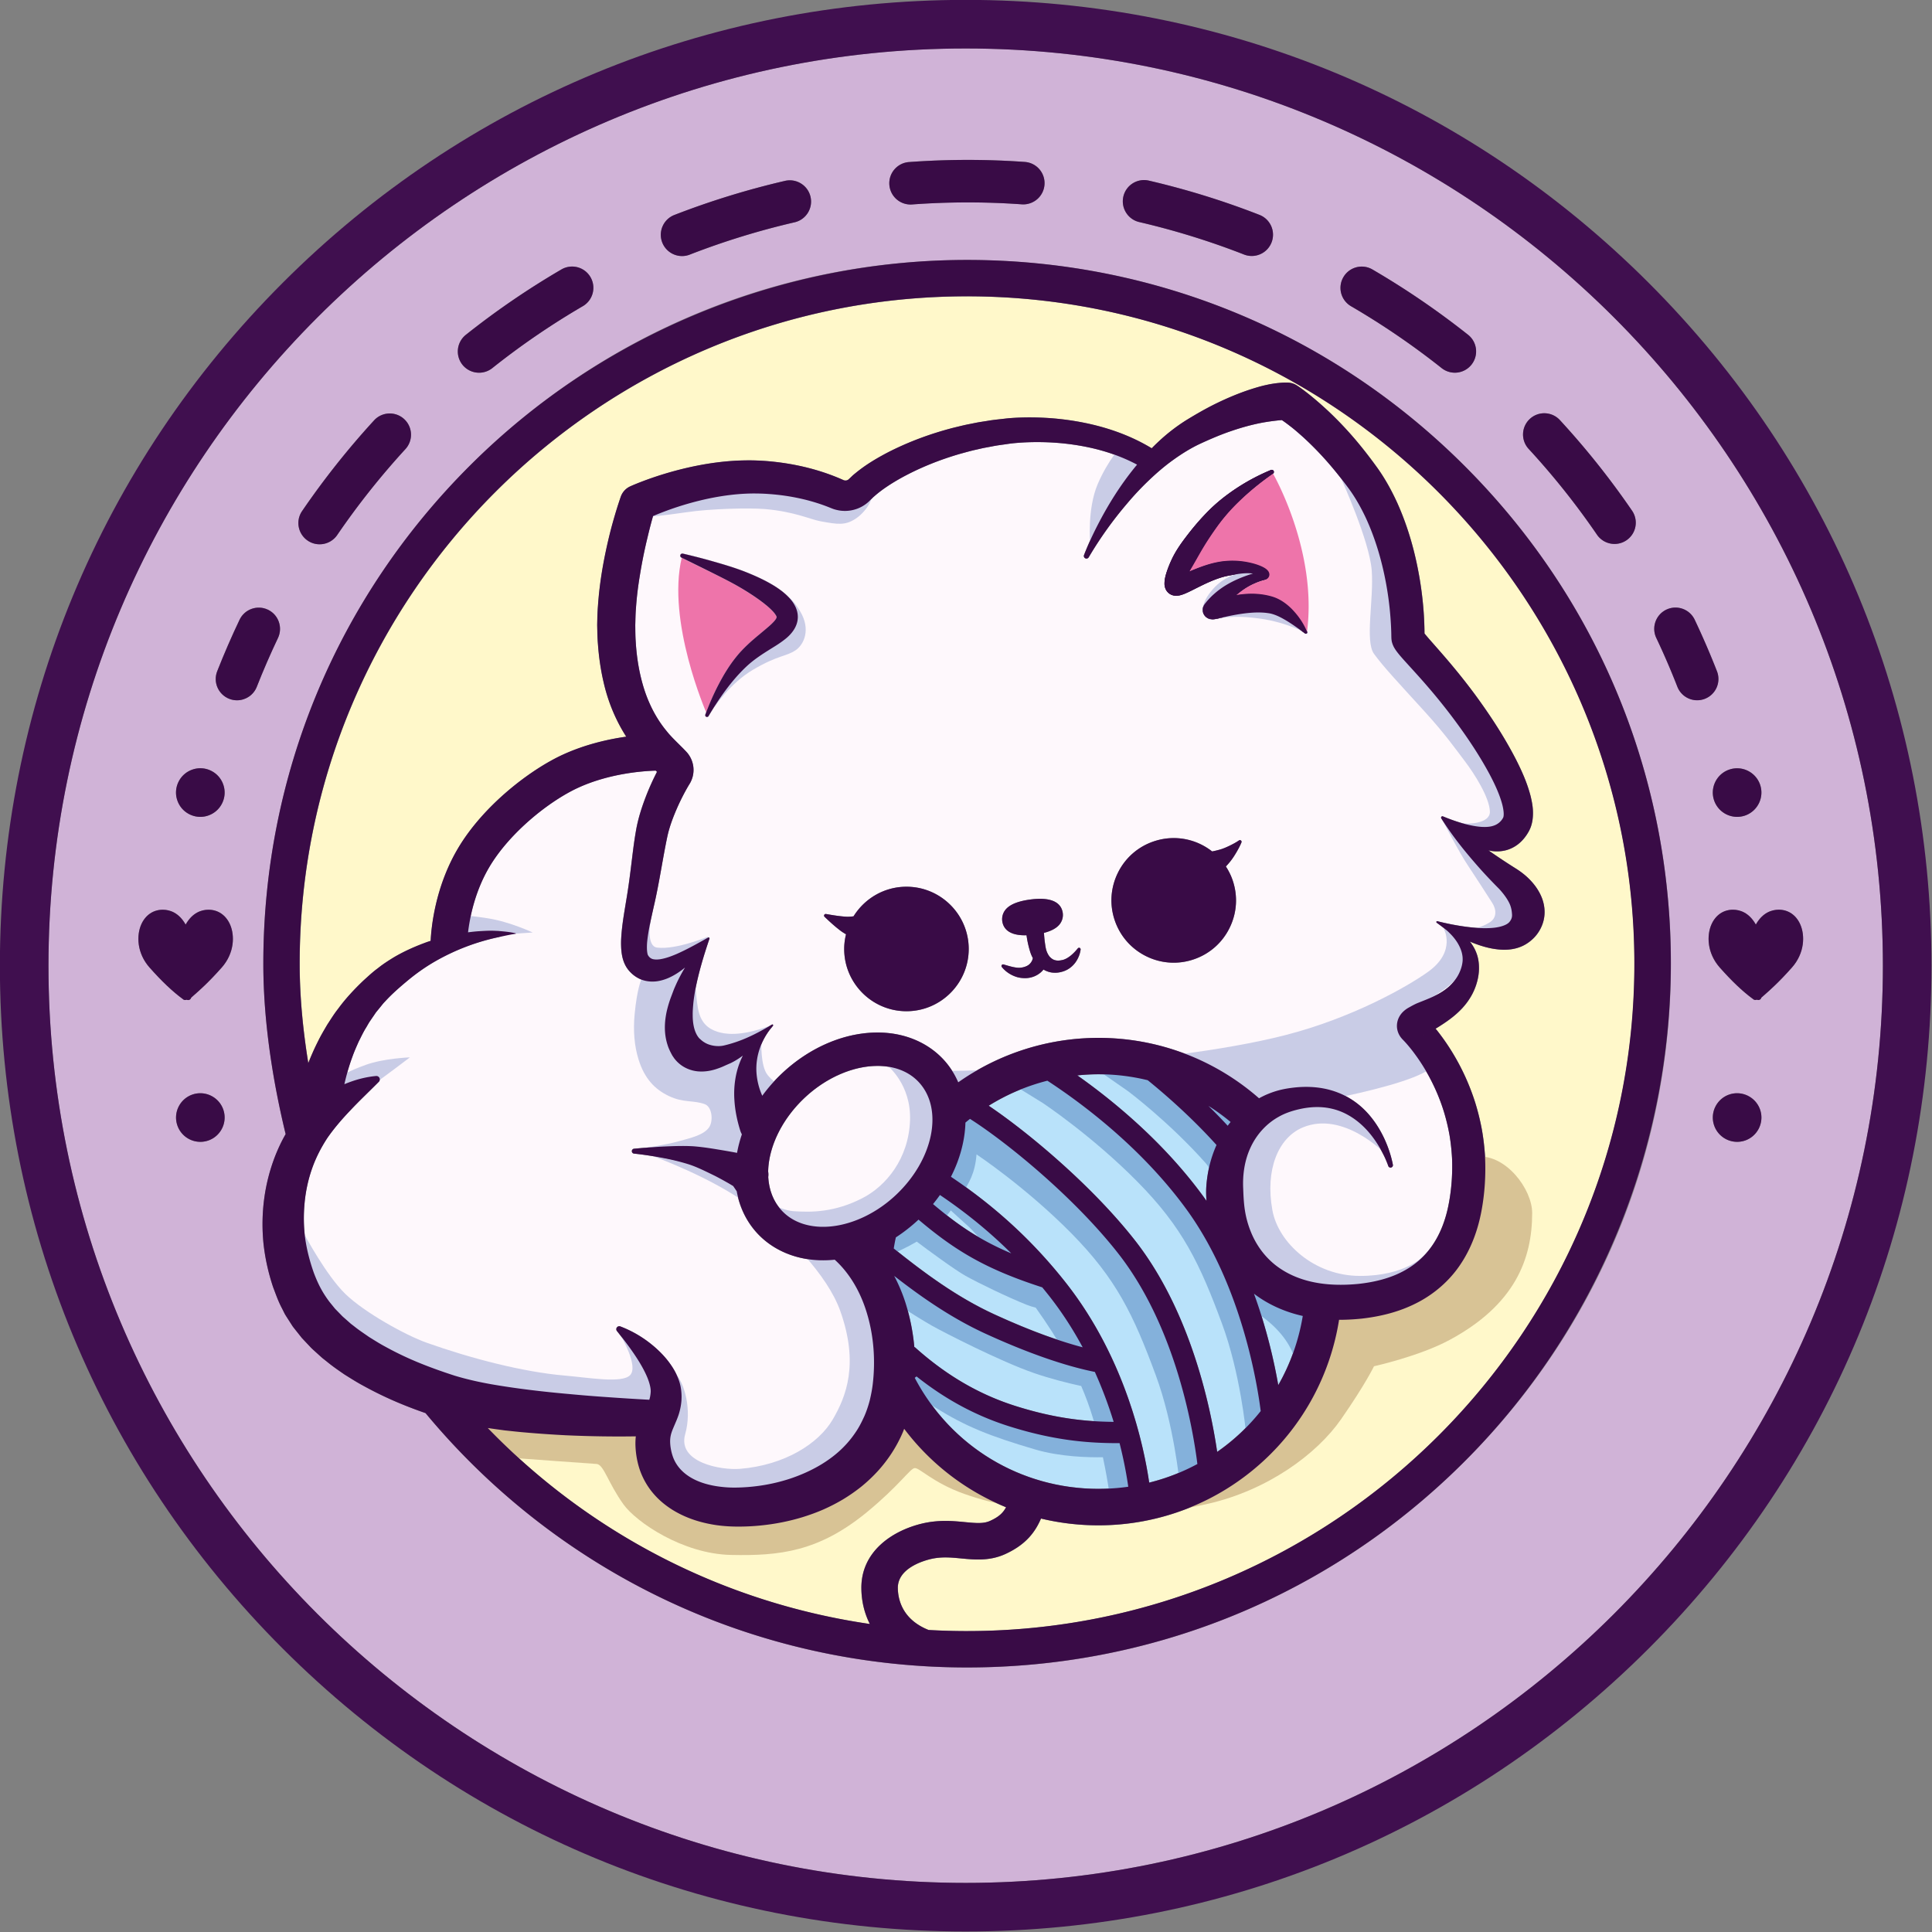 <svg xmlns="http://www.w3.org/2000/svg" xmlns:xlink="http://www.w3.org/1999/xlink" xml:space="preserve" id="svg68" width="1000" height="1000" x="0" y="0" version="1.1"><rect width="100%" height="100%" fill="#808080" stroke="none"/><style id="style1" type="text/css">.st0{fill:#fef8fc}.st1{fill:#b9e2fa}.st3{fill:#fff8ca}.st4{fill:#951b81}.st6{fill:#390b46}.st7{fill:#fff}.st8{fill:none}.st9{fill:#ee74aa}.st10{fill:#c9cce6}.st12{fill:#84b1db}.st13{fill:#d8c395}</style><g id="Camada_3" transform="translate(-286.164 -286.163) scale(1.572)"><g id="g38"><path id="path1" d="M439.44 580.64c3.89 4.18 9.08 5.22 12.75 5.34 8.22.28 17.48-3.59 24.74-10.38 12.45-11.66 15.88-28.36 7.63-37.24-3.89-4.18-9.08-5.21-12.75-5.34-.29-.01-.57-.01-.86-.01-8.01 0-16.88 3.84-23.88 10.4-7.69 7.2-11.93 16.32-12.11 24.34.1.6.12 1.23.03 1.85.25 4.23 1.69 8.07 4.45 11.04z" class="st0"/><path id="path2" d="M597.13 646.65c-.99-7.99-6.08-41.22-24.47-66.46-14.97-20.54-34.79-35.16-45.77-42.32a68.198 68.198 0 0 0-19.32 8.24c12.89 8.67 34.01 26.28 48.12 44.29 18.6 23.72 25.07 55.67 27.1 69.68a67.706 67.706 0 0 0 14.34-13.43z" class="st1"/><path id="path3" d="M559.95 537.72a68.338 68.338 0 0 0-16.26-1.96c-2.32 0-4.63.13-6.92.37 11.75 8.3 28.41 21.91 41.55 39.94.33.46.65.92.98 1.38-.11-1.34-.16-2.68-.1-4.06.25-4.88 1.36-9.8 3.4-14.34-8.58-9.52-17.57-17.22-22.65-21.33z" class="st1"/><path id="path4" d="M543.69 672.26c3.34 0 6.63-.24 9.85-.69-.47-3.37-1.34-8.36-2.86-14.35h-.49c-9.74 0-20.91-.83-35.84-5.54-11.18-3.53-21.4-9.07-31.07-16.86-.01.3-.01.59-.03.89 11.84 22.57 34.89 36.55 60.44 36.55z" class="st1"/><path id="path5" d="M587.23 551.46a68.357 68.357 0 0 0-7.31-5.31c2.09 2.05 4.22 4.24 6.35 6.54.31-.42.63-.82.96-1.23z" class="st1"/><path id="path6" d="M576.28 664.08c-1.39-11.21-7.03-45.04-26.09-69.36-14.54-18.55-36.74-36.63-48.78-44.28-.5.4-1 .81-1.5 1.22-.17 5.87-1.79 12-4.77 17.84 14.84 9.95 27.33 21.49 38 35.11 19.6 25 25.57 53.87 27.27 65.6 5.6-1.39 10.92-3.46 15.87-6.13z" class="st1"/><path id="path7" d="M538.52 625.64c-3.02-5.61-6.6-11.26-10.88-16.72-.8-1.02-1.61-2.02-2.43-3.02-18.67-6.01-28.73-12.13-40.74-22.3-.01.01-.02.01-.02.02-2.35 2.2-4.84 4.14-7.44 5.83-.26 1.21-.5 2.42-.7 3.64 9.9 7.95 20.75 16.01 33.07 21.67 12.68 5.84 22.27 9.08 29.14 10.88z" class="st1"/><path id="path8" d="m483.09 625.67.1-.11c10.32 9.27 21.2 15.63 33.26 19.44 13.29 4.2 23.43 5.12 32.26 5.21-1.57-5.11-3.59-10.69-6.19-16.44-9.95-1.99-22.38-6.34-36.07-12.62-11.12-5.11-20.98-11.97-30.01-19a54.98 54.98 0 0 1 3.72 8.85c1.53 4.79 2.5 9.71 2.93 14.67z" class="st1"/><path id="path9" d="M489.25 578.49c8.35 7.05 15.55 11.91 25.77 16.23-7.07-7.04-14.86-13.41-23.49-19.22a53.65 53.65 0 0 1-2.28 2.99z" class="st1"/><path id="path10" d="M610.99 615.34c-5.65-1.26-11.25-3.65-16.06-7.32 4.25 11.66 6.67 22.47 8 30.1 3.93-6.89 6.7-14.57 8.06-22.78z" class="st1"/><path id="path11" d="M543.56 354.69c1.7-3.29 3.54-6.52 5.55-9.66 2.01-3.14 4.2-6.19 6.58-9.12.24-.3.49-.59.73-.88-4.97-2.65-10.39-4.52-15.98-5.7-6.92-1.46-14.11-1.97-21.19-1.62-1.77.1-3.5.23-5.25.48-1.77.28-3.55.46-5.31.83l-2.64.49c-.88.18-1.74.4-2.62.59-1.75.37-3.47.88-5.19 1.34-6.86 1.98-13.52 4.66-19.66 8.06-3.03 1.71-6.01 3.63-8.41 5.71-.29.26-.62.52-.85.77l-.89.88a11.477 11.477 0 0 1-4.1 2.66 11.6 11.6 0 0 1-4.81.72c-.81-.04-1.62-.19-2.4-.4-.39-.11-.78-.23-1.15-.38l-.75-.3c-6.32-2.55-13.22-3.99-20.12-4.47a69.37 69.37 0 0 0-5.17-.17c-1.71.02-3.43.1-5.15.25-3.44.3-6.89.85-10.31 1.61-3.42.75-6.82 1.71-10.16 2.83-1.67.56-3.33 1.17-4.96 1.81-.77.31-1.53.62-2.29.94-.27.96-.55 1.95-.8 2.91-.48 1.82-.91 3.65-1.35 5.48-.86 3.67-1.58 7.36-2.18 11.05-.62 3.69-1.07 7.38-1.31 11.03-.16 1.83-.16 3.64-.22 5.45.03 1.8.01 3.56.15 5.4.22 3.64.68 7.21 1.44 10.66.76 3.44 1.79 6.77 3.21 9.88 1.4 3.12 3.17 6.04 5.32 8.69l.81.99c.26.3.52.59.82.91.58.63 1.23 1.28 1.9 1.95l2.1 2.09.55.57.29.3.18.19.35.39a8.761 8.761 0 0 1 1.84 3.71c.31 1.35.29 2.77-.05 4.11-.17.67-.43 1.32-.74 1.92-.14.26-.38.66-.33.57l-.16.26c-.44.74-.89 1.53-1.32 2.32-.86 1.6-1.67 3.23-2.41 4.89-1.46 3.31-2.75 6.7-3.44 10.03-1.51 7.23-2.64 15.27-4.46 23-.84 3.8-1.71 7.55-2.09 11-.19 1.68-.16 3.36.05 4.27.04.58.66 1.35 1.24 1.64.62.38 1.97.48 3.51.15 1.54-.3 3.22-.92 4.9-1.64 3.37-1.48 6.77-3.39 10.26-5.35.13-.12.32-.11.44.02.08.09.1.21.07.31l-.02.06c-1.93 5.67-3.6 11.31-4.66 16.84-.24 1.39-.47 2.73-.61 4.12-.13 1.4-.24 2.74-.23 4.01-.02 2.55.4 4.8 1.23 6.39.09.21.21.39.33.57.1.19.24.36.37.53.06.07.14.2.18.23.04.03.07.06.1.1.09.05.13.13.22.19.29.26.69.67 1.42 1.1 1.39.91 4.08 1.61 6.55 1 2.49-.59 5.24-1.5 7.87-2.7 2.63-1.17 5.19-2.6 7.73-4.1.04-.02.07-.05.1-.06.13-.07.29-.03.36.1.05.1.04.21-.03.29v.01c-.29.38-.59.73-.89 1.1a22.228 22.228 0 0 0-3.41 6.23c-.91 2.61-1.29 5.29-1.15 7.87.14 2.58.75 5.06 1.73 7.4.06.15.13.29.2.43 1.9-2.61 4.09-5.11 6.58-7.44 9.48-8.88 21.37-13.74 32.64-13.35 8.13.28 15.38 3.43 20.42 8.85 2.08 2.24 3.69 4.78 4.88 7.52a80.26 80.26 0 0 1 46.19-14.63c19.55 0 38.21 7.06 52.85 19.89.91-.5 1.84-.96 2.8-1.36 1.5-.62 3.03-1.14 4.6-1.49 1.6-.36 3.06-.57 4.61-.73 3.06-.31 6.21-.23 9.29.36 3.08.59 6.07 1.72 8.71 3.34 2.65 1.61 4.94 3.69 6.81 6.01 1.88 2.32 3.39 4.86 4.59 7.49.6 1.32 1.12 2.66 1.56 4.03.22.68.42 1.37.61 2.06l.26 1.05.12.53.05.27.03.14.01.07c.01.08 0-.1.04.26 0 .43-.35.79-.79.79-.44 0-.79-.35-.79-.79.03.32.01.09 0 .13l-.02-.06-.04-.12-.09-.24-.18-.47-.39-.94c-.27-.62-.56-1.24-.86-1.85-.61-1.21-1.27-2.39-1.99-3.53-1.44-2.27-3.13-4.35-5.04-6.11-1.91-1.76-4.04-3.2-6.3-4.21-2.27-1-4.68-1.57-7.12-1.71-2.44-.14-4.91.12-7.35.69-2.5.58-4.71 1.36-6.75 2.53-4.08 2.3-7.26 5.9-9.18 10.09-1.95 4.18-2.64 8.91-2.4 13.62.08 2.34.2 4.84.58 7.18a32.45 32.45 0 0 0 1.89 6.82c1.72 4.33 4.45 8.09 7.97 10.93 3.53 2.83 7.86 4.75 12.58 5.73 4.71.99 9.78 1.09 14.84.6 5.02-.52 9.86-1.68 14.07-3.79 4.21-2.09 7.76-5.09 10.37-8.93 2.63-3.82 4.35-8.42 5.31-13.32.99-5.03 1.35-10.2 1.15-15.31-.14-2.56-.41-5.1-.83-7.63a66.46 66.46 0 0 0-1.78-7.47c-1.49-4.91-3.6-9.64-6.22-14.07a61.793 61.793 0 0 0-4.32-6.36c-.78-1-1.59-1.98-2.41-2.86l-.58-.61-.12-.12c-.07-.07-.26-.28-.38-.42-.27-.33-.46-.59-.7-1.01-.44-.76-.83-1.9-.81-3.11.01-1.21.39-2.27.8-3 .41-.73.84-1.21 1.23-1.6.39-.38.74-.66 1.09-.9.17-.12.34-.23.52-.33l.27-.16.16-.08c.92-.52 1.8-.99 2.67-1.37l2.65-1.06c1.68-.67 3.22-1.35 4.61-2.15.7-.39 1.36-.83 1.98-1.29.6-.45 1.2-.92 1.72-1.47 1.08-1.07 2.01-2.32 2.7-3.7.68-1.38 1.15-2.89 1.24-4.37.01-.36.02-.73-.02-1.08-.03-.4-.1-.81-.18-1.18-.17-.76-.45-1.53-.81-2.3-.72-1.52-1.8-2.98-3.09-4.28-.33-.31-.65-.67-.98-.94-.35-.3-.73-.59-1.1-.89-.76-.58-1.54-1.16-2.32-1.73l-.04-.03c-.13-.09-.15-.27-.06-.4a.27.27 0 0 1 .36-.08c3.2.8 6.43 1.43 9.61 1.84 3.17.4 6.35.6 9.18.26 1.4-.17 2.71-.51 3.65-.99.48-.23.85-.51 1.11-.78.14-.15.22-.25.33-.42.12-.16.22-.33.3-.49.33-.68.36-1.26.31-1.83-.05-.56-.1-1.22-.34-2.11-.45-1.79-1.97-4.04-3.88-6.13a170.36 170.36 0 0 1-6.9-7.33c-4.42-5.03-8.61-10.21-12.15-15.89l-.01-.01a.451.451 0 0 1 .61-.63c3.73 1.54 7.58 2.79 11.19 3.28 1.79.25 3.53.25 4.87-.08.67-.17 1.21-.4 1.63-.65.41-.25.72-.48 1.01-.76.3-.27.6-.63.89-1.1l.2-.36a2.159 2.159 0 0 0 .12-.55c.12-.87-.08-2.45-.52-4.02-.89-3.22-2.49-6.66-4.27-9.98-3.61-6.68-8.03-13.16-12.73-19.33-2.36-3.09-4.81-6.11-7.36-9.07-2.55-2.98-5.17-5.81-7.93-8.86-.7-.8-1.39-1.55-2.2-2.6l-.32-.43c-.1-.14-.22-.31-.35-.51-.24-.38-.54-.8-.92-1.83l-.14-.45-.06-.23-.07-.39c-.04-.26-.07-.53-.08-.79l-.01-.28-.01-.35-.01-.71c-.04-1.89-.14-3.78-.29-5.67-.3-3.78-.79-7.56-1.49-11.3-1.39-7.46-3.57-14.77-6.69-21.47-1.58-3.34-3.38-6.52-5.48-9.4-2.26-3.06-4.64-6.06-7.15-8.92-2.51-2.85-5.17-5.57-7.94-8.1-1.4-1.25-2.8-2.5-4.27-3.61-.73-.57-1.46-1.12-2.2-1.63-.18-.13-.35-.24-.53-.36l-.39.03c-.75.06-1.53.16-2.33.25-1.58.2-3.22.45-4.85.79-3.27.68-6.56 1.64-9.82 2.78-3.26 1.14-6.48 2.54-9.64 4-3.01 1.42-5.9 3.22-8.7 5.23-2.81 2.01-5.47 4.29-8.02 6.73a94.267 94.267 0 0 0-7.29 7.77c-4.63 5.44-8.87 11.35-12.53 17.56l-.02.03c-.24.41-.77.55-1.18.31-.37-.22-.52-.67-.37-1.05 1.34-3.47 2.9-6.8 4.6-10.09zm-98.94 31.74c-.29 1.62-1.08 2.93-1.84 3.87-.78.97-1.58 1.68-2.37 2.3-1.57 1.24-3.1 2.15-4.58 3.08-2.94 1.83-5.69 3.63-8.07 5.87-4.81 4.53-8.88 10.33-12.42 16.27l-.01.02c-.17.28-.53.37-.8.2a.584.584 0 0 1-.25-.71c1.22-3.34 2.63-6.58 4.27-9.75 1.65-3.17 3.49-6.27 5.83-9.17 2.32-2.94 5.18-5.4 7.89-7.65 1.35-1.13 2.69-2.22 3.78-3.25.53-.52 1-1.02 1.3-1.43.31-.42.38-.7.38-.81.01-.03 0-.06.01-.09-.01-.02.01.01-.01-.03 0-.03-.04-.16-.12-.32-.17-.33-.49-.8-.93-1.3-.88-.98-2.06-2.01-3.32-2.98-2.54-1.97-5.41-3.8-8.36-5.49-2.91-1.67-6.05-3.21-9.17-4.77l-9.42-4.65a.7.7 0 0 1 .47-1.31c3.44.8 6.84 1.67 10.23 2.65 3.4.97 6.77 1.97 10.18 3.29 3.35 1.33 6.66 2.8 9.88 4.8 1.6 1.03 3.19 2.16 4.68 3.76.75.79 1.48 1.73 2.08 2.97.3.63.56 1.33.7 2.16.08.39.1.86.11 1.27-.02.39-.04.8-.12 1.2zM480.5 515c-11.3 0-20.5-9.2-20.5-20.5 0-1.67.22-3.28.6-4.83-.59-.34-1.16-.7-1.7-1.09-1.98-1.49-3.67-3.05-5.36-4.66a.54.54 0 0 1-.02-.77c.13-.14.32-.19.49-.16h.02c2.24.4 4.54.77 6.68.89.82.03 1.59-.03 2.37-.13 3.62-5.83 10.06-9.74 17.42-9.74 11.3 0 20.5 9.2 20.5 20.5S491.8 515 480.5 515zm84.99-140.92.02-.48c.1-1.17.34-2.03.59-2.87.52-1.64 1.1-3.09 1.77-4.49 1.31-2.8 3.06-5.27 4.87-7.64 1.82-2.38 3.72-4.67 5.78-6.85 2.03-2.19 4.31-4.27 6.68-6.1 4.76-3.66 9.89-6.6 15.34-8.86.35-.15.76.02.91.38.13.31.02.66-.25.84l-.03.02c-4.69 3.26-9.1 6.96-12.98 10.97a62.449 62.449 0 0 0-5.32 6.38c-1.63 2.26-3.19 4.6-4.63 6.98-1.44 2.39-2.75 4.84-4.13 7.15l-.39.69c1.01-.43 2.04-.87 3.11-1.26 2.81-1.06 5.88-1.98 9.08-2.21 3.07-.24 6.22.09 9.29.97.77.23 1.53.5 2.31.85.39.18.78.38 1.19.66.2.13.42.31.65.53.12.13.24.26.38.48.06.09.15.28.2.42.03.09.06.23.08.35.02.11.03.25 0 .44-.04.34-.21.69-.46.96-.18.19-.48.37-.62.41-.09.03-.17.06-.26.09l-.07.02-.12.04-.5.14c-.33.1-.67.18-.99.3-.65.22-1.29.47-1.92.76-2.19.95-4.15 2.3-5.91 3.83 3.02-.51 6.2-.64 9.39-.07.81.15 1.61.34 2.41.57.87.26 1.73.62 2.48 1.04 1.52.83 2.79 1.87 3.91 2.98 2.2 2.26 3.93 4.76 5.1 7.59a.45.45 0 0 1-.24.58c-.15.06-.31.04-.43-.05l-.02-.02c-2.38-1.72-4.68-3.42-7.03-4.72-1.16-.66-2.33-1.22-3.44-1.57-.56-.18-1.07-.3-1.61-.37-.61-.1-1.23-.16-1.86-.19-2.51-.14-5.1.11-7.74.52-1.32.21-2.65.47-4 .76l-2.07.47-1.14.25c-.21.04-.42.09-.7.13-.15.02-.3.04-.54.06-.12.01-.25.02-.46.01-.07 0-.25-.01-.4-.04-.1-.02-.11-.01-.27-.05a2.974 2.974 0 0 1-.99-.41c-.26-.18-.38-.25-.69-.59-.26-.3-.48-.69-.59-1.03-.1-.32-.16-.67-.16-1.01.01-.32.03-.41.07-.63.03-.17.12-.41.14-.46.06-.16.18-.39.24-.49.06-.09.12-.19.18-.28l.06-.07.09-.12.38-.47c.25-.32.51-.62.79-.91.54-.59 1.1-1.16 1.7-1.68 1.17-1.07 2.45-2.01 3.78-2.84 2.68-1.64 5.54-2.84 8.43-3.77.23-.07.46-.13.68-.2-.04 0-.07-.01-.1-.02-2.6-.31-5.31.21-7.95.71-2.55.47-5.01 1.45-7.51 2.6-1.25.59-2.5 1.2-3.79 1.86-.65.33-1.31.66-2.02.99-.73.33-1.41.67-2.56.98-.31.07-.65.15-1.16.17-.25.01-.58 0-.96-.07-.42-.09-.9-.23-1.44-.6-.52-.35-1-.93-1.22-1.44-.14-.28-.2-.48-.26-.72-.05-.21-.08-.4-.11-.59-.01-.15-.03-.35-.03-.45zm-15.4 95.41c2.41-4.92 6.58-8.6 11.76-10.38 5.18-1.77 10.74-1.43 15.66.98 1.31.64 2.53 1.42 3.65 2.3 1.01-.2 2.02-.44 2.95-.73.95-.3 1.98-.76 2.97-1.24.99-.49 1.98-1.02 2.88-1.64l.03-.02a.546.546 0 0 1 .82.65c-.45 1.13-1.03 2.18-1.63 3.21-.62 1.04-1.25 2.04-2.06 3.07-.47.58-.95 1.12-1.44 1.65.9 1.4 1.66 2.9 2.22 4.52 1.77 5.18 1.43 10.74-.98 15.66s-6.58 8.6-11.76 10.38c-2.18.75-4.42 1.12-6.66 1.12-3.08 0-6.15-.7-9-2.1-4.92-2.41-8.6-6.58-10.38-11.76a20.4 20.4 0 0 1 .97-15.67zm-13.58 28.92a8.176 8.176 0 0 1-3.11 2.94c-.69.36-1.37.6-2.11.77-.74.17-1.54.26-2.36.19-1.15-.05-2.29-.44-3.29-1.03a7.44 7.44 0 0 1-1.86 1.64c-1.46.92-3.13 1.25-4.6 1.18-.72-.02-1.52-.12-2.22-.33-.7-.21-1.35-.47-1.96-.8a9.951 9.951 0 0 1-3.08-2.53.525.525 0 0 1 .08-.74.56.56 0 0 1 .48-.1l.05.01c1.16.34 2.31.7 3.39.9.54.1 1.07.19 1.57.19.5.01.93-.06 1.44-.17.96-.22 1.74-.62 2.25-1.17.26-.28.47-.57.64-.9.08-.16.15-.33.2-.5.03-.08.05-.17.07-.24.01-.05.04-.2.01-.1.01-.04.03-.07.04-.11-.15-.29-.3-.58-.43-.87-.3-.67-.55-1.49-.7-2.05-.18-.62-.33-1.24-.47-1.86-.21-.91-.36-1.83-.49-2.75-.17 0-.36.02-.53.02-5.46 0-7.1-2.37-7.44-4.56a4.86 4.86 0 0 1 .94-3.72c1.31-1.76 4.07-2.94 8.2-3.49 8.13-1.09 10.34 1.74 10.75 4.32v.01a4.86 4.86 0 0 1-.94 3.72c-.97 1.3-2.73 2.28-5.24 2.93.06.86.12 1.72.23 2.58.15 1.09.3 2.29.52 3.04.25.84.64 1.61 1.13 2.21.51.56 1.08 1 1.83 1.17.37.1.78.14 1.21.11.44-.02.91-.12 1.32-.21 1.7-.46 3.43-1.97 4.88-3.77l.04-.04c.18-.22.51-.26.74-.08.14.12.21.3.19.47-.19 1.33-.65 2.55-1.37 3.72z" class="st0"/><path id="path12" fill="#d0b3d7" d="M500 198c-166.52 0-302 135.48-302 302s135.48 302 302 302 302-135.48 302-302-135.48-302-302-302Zm124.35 75.29a6.994 6.994 0 0 1 9.57-2.52 269.45 269.45 0 0 1 31.48 21.5c3.03 2.4 3.54 6.81 1.13 9.83a6.984 6.984 0 0 1-5.49 2.65c-1.52 0-3.06-.5-4.35-1.52a253.231 253.231 0 0 0-29.83-20.37 7.017 7.017 0 0 1-2.51-9.57zm-72.43-26.54a6.988 6.988 0 0 1 8.4-5.23c12.34 2.87 24.6 6.66 36.42 11.28a7.001 7.001 0 0 1 3.97 9.07 7.01 7.01 0 0 1-6.52 4.46c-.85 0-1.71-.15-2.54-.48-11.2-4.38-22.81-7.97-34.5-10.69-3.76-.88-6.11-4.64-5.23-8.41zm-70.58-11.36c12.66-.93 25.51-.95 38.13-.04 3.86.28 6.76 3.62 6.48 7.48a7.004 7.004 0 0 1-7.48 6.48 251.57 251.57 0 0 0-36.11.04 7.002 7.002 0 0 1-7.49-6.47c-.29-3.85 2.61-7.2 6.47-7.49zm-77.26 17.43c11.78-4.58 24.04-8.35 36.43-11.23 3.76-.87 7.53 1.47 8.4 5.24.87 3.77-1.47 7.53-5.24 8.4a253.35 253.35 0 0 0-34.52 10.64c-.83.32-1.69.48-2.53.48-2.8 0-5.45-1.7-6.53-4.47-1.39-3.6.39-7.66 3.99-9.06zm-68.67 39.46c9.93-7.9 20.52-15.15 31.47-21.53 3.34-1.95 7.63-.82 9.57 2.52 1.95 3.34.82 7.63-2.52 9.57a249.46 249.46 0 0 0-29.8 20.39 6.953 6.953 0 0 1-4.36 1.52c-2.06 0-4.1-.9-5.48-2.64-2.4-3.02-1.9-7.42 1.12-9.83zM281.5 350.3a267.523 267.523 0 0 1 23.7-29.86 6.992 6.992 0 0 1 9.89-.42 6.993 6.993 0 0 1 .42 9.89 253.04 253.04 0 0 0-22.46 28.29 7.004 7.004 0 0 1-9.73 1.83c-3.18-2.19-4-6.54-1.82-9.73zm-40.68 89.18a7.938 7.938 0 0 1 4.59-4.05c2.02-.69 4.19-.56 6.11.38 1.92.94 3.36 2.57 4.05 4.59s.56 4.19-.38 6.11a7.938 7.938 0 0 1-4.59 4.05c-.85.29-1.73.44-2.6.44-1.2 0-2.4-.27-3.51-.82a7.938 7.938 0 0 1-4.05-4.59c-.7-2.02-.56-4.19.38-6.11zm9.77 118.09c-.86.29-1.73.43-2.59.43-3.33 0-6.44-2.09-7.57-5.41-1.43-4.17.8-8.73 4.97-10.16 4.17-1.43 8.73.8 10.16 4.97 1.44 4.18-.79 8.74-4.97 10.17zm4.46-56.97c-4.31 4.88-7.51 7.68-9.23 9.18-.31.27-.63.55-.84.75-.1.45-.5.79-.98.79-.21 0-.38-.05-.53-.12-.37.2-.88.13-1.19-.18-.03-.03-.08-.06-.13-.1-3.29-2.41-6.95-5.88-10.87-10.32-4.17-4.72-4.36-10.56-2.7-14.24 1.37-3.04 3.94-4.78 7.04-4.78 2.27 0 5.29.9 7.54 4.89 2.24-3.98 5.26-4.89 7.54-4.89 3.1 0 5.67 1.74 7.04 4.78 1.67 3.68 1.48 9.52-2.69 14.24zm5.02-87.99c-.85 0-1.72-.16-2.56-.49a6.998 6.998 0 0 1-3.95-9.08c2.25-5.71 4.72-11.41 7.36-16.95 1.66-3.49 5.84-4.97 9.33-3.31 3.49 1.66 4.97 5.84 3.31 9.33-2.5 5.25-4.84 10.65-6.97 16.06a7.011 7.011 0 0 1-6.52 4.44zm404.25 250.6c-43.77 43.77-101.96 67.87-163.86 67.87-69.31 0-134.07-30.49-178.3-83.75-2.62-.9-5.22-1.88-7.81-2.94a121.27 121.27 0 0 1-12.72-6.09c-2.09-1.12-4.12-2.41-6.15-3.68-2-1.37-3.99-2.73-5.89-4.31l-1.44-1.14-1.39-1.25-1.38-1.25c-.47-.41-.92-.84-1.34-1.31l-2.6-2.76-2.4-3.02-.59-.76-.53-.82-1.06-1.65c-.35-.55-.71-1.1-1.04-1.66l-.89-1.78c-1.3-2.42-2.05-4.69-2.94-7a68.682 68.682 0 0 1-3.19-14.46c-.49-4.93-.41-9.91.25-14.81.67-4.9 1.91-9.72 3.75-14.34.94-2.32 2.01-4.62 3.3-6.83-3.55-14.61-7.35-35.12-7.35-56.1 0-61.9 24.1-120.09 67.87-163.86 43.77-43.77 101.96-67.87 163.86-67.87 61.9 0 120.09 24.1 163.86 67.87 43.77 43.77 67.87 101.96 67.87 163.86 0 61.9-24.12 120.07-67.89 163.84zm92.27-105.64a8.018 8.018 0 0 1-10.17-4.98c-1.43-4.17.8-8.73 4.97-10.16 4.17-1.43 8.73.8 10.16 4.97 1.45 4.18-.79 8.74-4.96 10.17zm18.16-71.21c1.66 3.69 1.47 9.52-2.7 14.24-4.31 4.88-7.52 7.68-9.24 9.19-.31.27-.63.55-.84.74-.1.45-.5.79-.98.79-.21 0-.38-.05-.53-.12-.37.2-.89.13-1.19-.18-.04-.03-.08-.06-.14-.1-3.29-2.42-6.95-5.89-10.86-10.31-4.17-4.72-4.36-10.56-2.7-14.24 1.37-3.04 3.94-4.78 7.04-4.78 2.27 0 5.29.9 7.54 4.89 2.24-3.98 5.26-4.89 7.54-4.89 3.12-.01 5.69 1.73 7.06 4.77zm-23.34-50.93c4.17-1.43 8.73.8 10.16 4.97 1.43 4.17-.8 8.73-4.97 10.16-.86.29-1.73.43-2.59.43-3.32 0-6.44-2.09-7.57-5.41-1.44-4.16.8-8.72 4.97-10.15zm-20.69-52.67a6.987 6.987 0 0 1 9.32 3.33 265.34 265.34 0 0 1 7.33 16.97 7.001 7.001 0 0 1-13.04 5.1c-2.12-5.42-4.45-10.83-6.94-16.07-1.65-3.5-.17-7.67 3.33-9.33zm-13.14-22.85a6.936 6.936 0 0 1-3.95 1.22 6.99 6.99 0 0 1-5.78-3.05c-6.77-9.9-14.34-19.4-22.49-28.24a7 7 0 0 1 .4-9.89 7 7 0 0 1 9.89.4c8.6 9.34 16.59 19.37 23.75 29.82 2.19 3.2 1.37 7.56-1.82 9.74z"/><path id="path13" d="M485.68 683.69c5.45-1.29 10.21-.84 14.04-.47 3.91.38 6.23.54 8.34-.42 2.83-1.3 4.2-2.58 5.22-4.47a79.632 79.632 0 0 1-33.55-25.82c-.15.38-.29.76-.45 1.14-1.97 4.65-4.79 8.97-8.17 12.71-1.7 1.85-3.53 3.58-5.45 5.15a56.865 56.865 0 0 1-6.07 4.23c-2.1 1.25-4.27 2.37-6.48 3.34-2.22.97-4.48 1.77-6.76 2.49a71.897 71.897 0 0 1-13.93 2.77c-2.35.24-4.71.36-7.07.36-2.38.02-4.87-.12-7.33-.46-4.91-.7-9.92-2.18-14.54-5.03-2.29-1.43-4.48-3.21-6.31-5.37-1.85-2.15-3.32-4.68-4.31-7.33-.49-1.33-.85-2.7-1.11-4.04-.24-1.27-.41-2.61-.48-4-.05-1.12-.02-2.29.1-3.48-7.68.12-15.27-.01-22.93-.35-4.48-.22-8.98-.53-13.49-.93-2.25-.18-4.52-.45-6.78-.68-1.84-.25-3.69-.5-5.54-.78 33.86 35.01 77.92 57.54 125.8 64.52-1.77-3.5-2.74-7.43-2.8-11.66-.13-12.26 10.27-19.09 20.05-21.42z" class="st3"/><path id="path14" d="M569.28 371.91c.02 0 .06-.01.09-.02-.15.01-.14.03-.09.02z" class="st4"/><path id="path15" d="M369.38 641.02c4.33.41 8.68.77 13.03 1.05 4.34.31 8.74.58 13.03.82h.09c.08 0 .16.02.24.03.09-.28.17-.56.23-.85.13-.62.23-1.5.24-1.95.02-1.18-.42-2.83-1.09-4.5-.69-1.67-1.6-3.4-2.64-5.1-2.09-3.42-4.63-6.78-7.36-10.23l-.01-.01a.981.981 0 0 1 .16-1.37c.28-.22.64-.26.95-.15 4.24 1.61 8.18 4 11.69 7.12 1.75 1.57 3.41 3.32 4.85 5.39.73 1.03 1.4 2.15 1.98 3.39.57 1.24 1.09 2.59 1.36 4.16.28 1.68.32 2.97.22 4.49-.12 1.47-.43 2.97-.85 4.32-.43 1.35-.96 2.53-1.38 3.51-.43 1-.77 1.8-1 2.5-.46 1.39-.56 2.56-.43 4.09.07.75.2 1.55.4 2.39.19.76.41 1.47.69 2.15 1.14 2.7 3.19 4.85 5.99 6.43 2.79 1.58 6.25 2.5 9.85 2.89 1.82.2 3.64.27 5.56.21 1.94-.04 3.88-.19 5.81-.44 3.86-.47 7.66-1.32 11.3-2.53 7.25-2.44 13.91-6.27 18.65-11.64 1.19-1.33 2.25-2.76 3.21-4.25.96-1.49 1.74-3.08 2.47-4.7.7-1.64 1.27-3.34 1.73-5.08.42-1.74.79-3.59 1.01-5.49.9-7.56.35-15.5-1.79-22.79-2.03-7.05-5.62-13.46-10.74-18.09-1.26.13-2.52.2-3.77.2-.43 0-.85-.01-1.27-.02-8.13-.28-15.38-3.43-20.42-8.85-3.86-4.16-6.16-9.33-6.98-14.95-.34-.22-.69-.43-1.02-.64-.65-.4-1.3-.8-1.97-1.17-1.34-.75-2.69-1.5-4.07-2.2-2.75-1.34-5.63-2.79-8.28-3.67-2.83-.92-5.88-1.66-8.95-2.22-3.07-.59-6.19-1.07-9.31-1.4h-.01a.808.808 0 0 1 .01-1.61c3.18-.3 6.35-.54 9.56-.72 3.21-.15 6.44-.28 9.8-.1 3.55.26 6.66.8 9.91 1.35 1.54.26 3.08.53 4.62.83.37-2.03.89-4.06 1.59-6.09-.19-.35-.36-.71-.48-1.09l-.09-.28c-1-3.21-1.68-6.56-1.89-9.96-.22-3.39.1-6.84 1.01-10.06.45-1.58 1.05-3.11 1.77-4.54-1.23.92-2.56 1.77-4.03 2.48-.78.34-1.57.68-2.37 1.05-.81.34-1.65.66-2.53.95-1.77.56-3.77.9-5.94.7-2.14-.21-4.52-1.08-6.4-2.83-.47-.42-.91-.91-1.3-1.42l-.55-.8c-.18-.27-.27-.47-.4-.72-.25-.46-.5-.93-.69-1.42-.21-.48-.4-.96-.55-1.45-1.29-3.96-1-7.79-.31-11.07.38-1.65.85-3.21 1.4-4.69l.84-2.23c.29-.74.62-1.45.93-2.18.86-1.87 1.82-3.65 2.87-5.38-1.63 1.33-3.41 2.55-5.56 3.48-1.09.45-2.28.84-3.62 1.04-1.34.17-2.84.16-4.38-.28-1.53-.43-2.99-1.32-4.1-2.38-.27-.27-.55-.54-.78-.82-.12-.15-.23-.27-.36-.44l-.39-.56c-.47-.74-.82-1.5-1.06-2.21-.49-1.43-.64-2.71-.74-3.92a30.5 30.5 0 0 1-.02-3.44c.24-4.35.96-8.27 1.59-12.14.66-3.86 1.17-7.52 1.64-11.41.49-3.87.9-7.75 1.62-11.83.74-4.37 2.1-8.38 3.63-12.28a86.12 86.12 0 0 1 2.55-5.73c.25-.5.5-1.01.76-1.51l-.42-.4c-4.33.13-15.35.95-25.57 5.65-9.43 4.33-22.51 14.71-29.25 26.15-4.74 8.04-6.4 16.57-6.98 21.44 1.41-.18 2.82-.33 4.24-.41 1.98-.12 3.96-.14 5.93-.04l.15 1.98a71.976 71.976 0 0 0-20.9 7.89c-3.18 1.82-6.17 3.9-8.95 6.18-2.76 2.29-5.48 4.63-7.84 7.23-.63.61-1.14 1.34-1.71 2.02-.54.7-1.15 1.33-1.62 2.08l-1.49 2.18c-.5.72-.91 1.51-1.37 2.26-.93 1.48-1.67 3.1-2.47 4.66-.71 1.62-1.44 3.21-2.02 4.88-1.1 2.96-1.98 6.01-2.67 9.09 3.32-1.38 6.77-2.36 10.43-2.7a1.131 1.131 0 0 1 .91 1.92l-.06.06c-3.21 3.23-6.38 6.22-9.25 9.28-2.9 3.02-5.5 6.08-7.64 9.17-1.97 3.01-3.76 6.43-5.03 10.07-1.28 3.65-2.1 7.49-2.46 11.36-.36 3.87-.32 7.79.2 11.64.55 3.85 1.54 7.62 2.84 11.3 1.44 3.83 2.98 6.72 5.24 9.68l1.75 2.15 1.98 2.03c.32.35.67.67 1.04.99l1.09.96 1.08.96 1.17.9c1.52 1.24 3.2 2.33 4.84 3.47 1.72 1.06 3.41 2.15 5.23 3.12 3.58 1.98 7.32 3.77 11.18 5.35 3.86 1.58 7.83 2.99 11.83 4.28 3.76 1.13 7.8 2.06 11.97 2.79 8.35 1.47 16.99 2.49 25.64 3.24z" class="st0"/><path id="path16" d="M500.46 279.62c-121.16 0-219.73 98.57-219.73 219.73 0 11.35 1.19 22.59 2.84 32.75.96-2.44 2.01-4.84 3.2-7.18.92-1.88 1.99-3.68 3.05-5.49 1.16-1.75 2.24-3.54 3.55-5.19 2.47-3.39 5.35-6.46 8.37-9.34 1.55-1.4 3.07-2.84 4.75-4.05 1.6-1.3 3.36-2.41 5.1-3.5 3.54-2.12 7.32-3.76 11.14-5.14.37-.14.75-.25 1.13-.37.18-4.06 1.36-17.5 8.93-30.34 8.37-14.2 23.79-26 34.58-30.96 7.35-3.38 14.89-5.08 20.89-5.93a52.388 52.388 0 0 1-3.17-5.66c-1.93-3.95-3.34-8.1-4.29-12.27-.98-4.17-1.56-8.37-1.86-12.52-.18-2.06-.2-4.21-.25-6.31.04-2.09.08-4.19.25-6.25.28-4.14.79-8.21 1.47-12.23.69-4.02 1.54-7.98 2.52-11.91a154.3 154.3 0 0 1 1.61-5.86c.58-1.97 1.16-3.83 1.88-5.9l.03-.08a5.885 5.885 0 0 1 3.06-3.4c1.08-.49 1.93-.83 2.88-1.21.93-.37 1.85-.72 2.78-1.05 1.85-.67 3.72-1.29 5.59-1.86 3.75-1.14 7.57-2.1 11.44-2.84 3.87-.74 7.81-1.26 11.8-1.5 2-.11 4-.15 6.02-.12 2.03.06 4 .16 5.99.36 7.93.78 15.75 2.63 23.17 5.86l.54.24c.05.03.11.05.17.07.11.04.23.07.34.08.23.04.47 0 .68-.05.21-.07.41-.17.57-.32l1.12-1.06c.42-.42.83-.72 1.25-1.07 3.32-2.7 6.72-4.71 10.22-6.57 7-3.63 14.34-6.32 21.85-8.27 1.89-.45 3.76-.94 5.67-1.29.95-.19 1.9-.39 2.85-.56l2.87-.45c1.91-.34 3.84-.49 5.75-.73 1.95-.22 3.94-.32 5.89-.37 7.81-.17 15.58.6 23.19 2.43 6.65 1.61 13.19 4.1 19.13 7.71.71-.72 1.43-1.43 2.17-2.12a60.86 60.86 0 0 1 9.27-7.17c3.26-1.99 6.54-3.89 10.01-5.57 3.46-1.68 7.04-3.2 10.8-4.44 1.88-.61 3.8-1.2 5.81-1.61 1-.23 2.02-.38 3.08-.52.52-.06 1.07-.11 1.63-.15.27-.03.58-.03.87-.04l.48-.01.62.01c1.07.01 2.06.32 2.91.84l.07.04c.68.43 1.06.71 1.55 1.06.45.33.91.66 1.34 1 .88.67 1.72 1.35 2.55 2.04 1.66 1.38 3.24 2.8 4.8 4.23 3.09 2.9 5.99 5.95 8.73 9.13 2.73 3.19 5.28 6.48 7.72 9.89 2.56 3.62 4.66 7.46 6.44 11.37 3.53 7.85 5.82 16.03 7.26 24.3.72 4.14 1.22 8.3 1.49 12.49.13 2.06.2 4.13.22 6.21.39.49.89 1.08 1.38 1.65 2.55 2.92 5.32 6.01 7.92 9.15 2.62 3.15 5.16 6.37 7.6 9.68 4.84 6.64 9.35 13.5 13.2 20.97 1.9 3.77 3.68 7.63 4.85 12.15.54 2.29 1.04 4.73.61 7.84-.12.78-.31 1.6-.63 2.44-.17.43-.36.85-.59 1.27-.2.35-.36.62-.56.94-.78 1.21-1.79 2.4-3.06 3.37a11.03 11.03 0 0 1-4.26 2c-1.5.34-2.96.35-4.29.17-.38-.05-.73-.14-1.09-.21.29.2.57.41.86.61a212.4 212.4 0 0 0 8.08 5.33c1.58 1 3.14 2.16 4.57 3.62 1.43 1.45 2.77 3.19 3.75 5.35.97 2.14 1.5 4.81 1.01 7.49-.48 2.68-1.94 5.18-3.84 6.89-.48.43-.97.83-1.49 1.18-.51.36-1.12.7-1.68.97-1.16.54-2.32.87-3.42 1.06-2.22.37-4.22.2-6.08-.08-1.86-.3-3.6-.8-5.26-1.37-.9-.31-1.78-.65-2.64-1.02.59.74 1.12 1.54 1.57 2.42.26.53.48 1.04.67 1.57.21.58.36 1.16.49 1.75.44 2.35.33 4.71-.22 6.96a19.65 19.65 0 0 1-2.77 6.35c-.63.99-1.37 1.9-2.15 2.77-.78.84-1.6 1.63-2.46 2.36-1.71 1.46-3.52 2.68-5.24 3.77l-1.18.73c.18.22.36.43.54.65 1.87 2.38 3.58 4.84 5.13 7.41a75.04 75.04 0 0 1 7.4 16.35 77.06 77.06 0 0 1 2.16 8.75c.53 2.96.87 5.96 1.06 8.96.29 6.02-.08 12.03-1.18 17.94-1.13 6.02-3.26 12.12-6.9 17.53-3.59 5.43-8.79 9.89-14.53 12.78-5.76 2.93-11.93 4.4-17.95 5.09-2.47.26-4.97.4-7.5.4-2.81 17.84-11.56 34.21-25 46.55-14.83 13.61-34.1 21.11-54.25 21.11-6.47 0-12.8-.77-18.9-2.23-1.84 4.26-4.79 8.5-11.74 11.68-5.14 2.35-10.1 1.88-14.48 1.46-3.4-.33-6.6-.63-10.12.2-2.55.61-10.88 3.09-10.8 9.57.05 3.72 1.47 10.34 10.13 13.78 4.21.24 8.44.36 12.68.36 121.16 0 219.73-98.57 219.73-219.73-.03-121.18-98.6-219.75-219.76-219.75z" class="st3"/><path id="polygon16" d="m650.99 522.91.03-.02-.24.12z" class="st4"/><path id="path17" fill="#400f4f" d="M500 182c-84.94 0-164.8 33.08-224.86 93.14S182 415.06 182 500c0 84.94 33.08 164.8 93.14 224.86S415.06 818 500 818c84.94 0 164.8-33.08 224.86-93.14S818 584.94 818 500c0-84.94-33.08-164.8-93.14-224.86S584.94 182 500 182Zm0 620c-166.52 0-302-135.48-302-302s135.48-302 302-302 302 135.48 302 302-135.48 302-302 302z"/><path id="path18" d="M651.07 391.86v.07-.05z"/><path id="path19" d="M270.25 382.79c-3.49-1.66-7.67-.18-9.33 3.31-2.64 5.54-5.11 11.24-7.36 16.95-1.42 3.6.35 7.66 3.95 9.08.84.33 1.71.49 2.56.49 2.79 0 5.43-1.68 6.52-4.44 2.13-5.41 4.47-10.81 6.97-16.06 1.66-3.5.18-7.67-3.31-9.33z" class="st6"/><path id="path20" d="M626.88 282.86c10.38 6.05 20.42 12.9 29.83 20.37a6.998 6.998 0 0 0 9.84-1.13c2.4-3.03 1.9-7.43-1.13-9.83a267.776 267.776 0 0 0-31.48-21.5c-3.34-1.95-7.63-.82-9.57 2.52a6.982 6.982 0 0 0 2.51 9.57z" class="st6"/><path id="path21" d="M481.84 249.38c.17 0 .35-.01.52-.02 11.99-.88 24.16-.9 36.11-.04 3.85.26 7.2-2.63 7.48-6.48a6.992 6.992 0 0 0-6.48-7.48c-12.62-.9-25.48-.89-38.13.04-3.86.28-6.75 3.64-6.47 7.49a7.002 7.002 0 0 0 6.97 6.49z" class="st6"/><path id="path22" d="M339.78 304.76c1.53 0 3.07-.5 4.36-1.52 9.4-7.49 19.43-14.34 29.8-20.39a6.994 6.994 0 0 0 2.52-9.57 6.994 6.994 0 0 0-9.57-2.52 265.106 265.106 0 0 0-31.47 21.53 7.016 7.016 0 0 0-1.12 9.84 7.02 7.02 0 0 0 5.48 2.63z" class="st6"/><path id="path23" d="M406.62 266.35c.84 0 1.7-.15 2.53-.48 11.16-4.34 22.77-7.92 34.52-10.64 3.77-.87 6.11-4.63 5.24-8.4-.87-3.77-4.64-6.11-8.4-5.24a267.411 267.411 0 0 0-36.43 11.23c-3.6 1.4-5.39 5.46-3.99 9.06a7.018 7.018 0 0 0 6.53 4.47z" class="st6"/><path id="path24" d="M685.77 319.96a7 7 0 0 0-.4 9.89c8.15 8.84 15.72 18.34 22.49 28.24a7.002 7.002 0 0 0 9.73 1.83 6.993 6.993 0 0 0 1.82-9.73 264.544 264.544 0 0 0-23.75-29.82 6.992 6.992 0 0 0-9.89-.41z" class="st6"/><path id="path25" d="M283.34 360.03c1.21.83 2.58 1.22 3.94 1.22a7.02 7.02 0 0 0 5.79-3.05 253.04 253.04 0 0 1 22.46-28.29c2.61-2.85 2.42-7.28-.42-9.89-2.84-2.61-7.28-2.42-9.89.42a267.523 267.523 0 0 0-23.7 29.86c-2.2 3.19-1.38 7.54 1.82 9.73z" class="st6"/><path id="path26" d="M557.15 255.15c11.69 2.72 23.29 6.31 34.5 10.69a6.995 6.995 0 0 0 9.06-3.98c1.41-3.6-.37-7.66-3.97-9.07a264.823 264.823 0 0 0-36.42-11.28 6.99 6.99 0 0 0-8.4 5.23c-.87 3.76 1.47 7.54 5.23 8.41z" class="st6"/><path id="path27" d="M734.33 408.16a7 7 0 0 0 9.07 3.97 7.001 7.001 0 0 0 3.97-9.07 265.34 265.34 0 0 0-7.33-16.97c-1.66-3.49-5.83-4.98-9.32-3.33-3.49 1.66-4.98 5.83-3.33 9.32 2.49 5.25 4.83 10.66 6.94 16.08z" class="st6"/><path id="path28" d="M746.43 445.59a8.018 8.018 0 0 0 10.17 4.98c4.17-1.43 6.4-5.99 4.97-10.16-1.43-4.17-5.99-6.4-10.16-4.97-4.17 1.42-6.41 5.98-4.98 10.15z" class="st6"/><path id="path29" d="M751.41 542.43c-4.17 1.43-6.4 5.99-4.97 10.16a8.018 8.018 0 0 0 10.17 4.98c4.17-1.43 6.4-5.99 4.97-10.16-1.44-4.17-6-6.41-10.17-4.98z" class="st6"/><path id="path30" d="M244.48 450.18c1.11.54 2.31.82 3.51.82.87 0 1.75-.14 2.6-.44a7.938 7.938 0 0 0 4.59-4.05c.94-1.92 1.08-4.09.38-6.11a7.938 7.938 0 0 0-4.05-4.59 7.911 7.911 0 0 0-6.11-.38 7.938 7.938 0 0 0-4.59 4.05 7.911 7.911 0 0 0-.38 6.11c.7 2.02 2.13 3.65 4.05 4.59z" class="st6"/><path id="path31" d="M245.41 542.43c-4.17 1.43-6.4 5.99-4.97 10.16a8.015 8.015 0 0 0 7.57 5.41c.86 0 1.73-.14 2.59-.43 4.17-1.43 6.4-5.99 4.97-10.16-1.43-4.17-5.99-6.41-10.16-4.98z" class="st6"/><path id="path32" d="M760.17 486.46c-2.24-3.98-5.26-4.89-7.54-4.89-3.11 0-5.67 1.74-7.04 4.78-1.66 3.69-1.47 9.52 2.7 14.24 3.91 4.43 7.56 7.9 10.86 10.31.06.04.1.08.14.1.3.31.82.38 1.19.18.15.07.32.12.53.12.48 0 .88-.34.98-.79.21-.19.53-.47.84-.74 1.72-1.5 4.92-4.3 9.24-9.19 4.17-4.72 4.36-10.56 2.7-14.24-1.37-3.04-3.94-4.78-7.04-4.78-2.3.02-5.32.92-7.56 4.9z" class="st6"/><path id="path33" d="M250.7 481.58c-2.27 0-5.29.9-7.54 4.89-2.24-3.98-5.26-4.89-7.54-4.89-3.1 0-5.67 1.74-7.04 4.78-1.66 3.69-1.47 9.52 2.7 14.24 3.92 4.44 7.58 7.91 10.87 10.32.06.04.1.07.13.1.3.31.81.38 1.19.18.15.07.32.12.53.12.48 0 .88-.34.98-.79.21-.2.53-.47.84-.75 1.72-1.5 4.92-4.3 9.23-9.18 4.17-4.72 4.36-10.56 2.7-14.24-1.38-3.04-3.94-4.78-7.05-4.78z" class="st6"/><path id="path34" d="M565.61 375.36c.07.24.13.44.26.72.23.5.7 1.09 1.22 1.44.55.38 1.03.52 1.44.6.38.07.71.08.96.07.51-.02.86-.1 1.16-.17 1.15-.31 1.82-.65 2.56-.98.71-.33 1.37-.66 2.02-.99 1.29-.65 2.54-1.27 3.79-1.86 2.51-1.15 4.96-2.13 7.51-2.6 2.64-.5 5.36-1.02 7.95-.71.04 0 .07.01.1.02-.23.07-.46.13-.68.2-2.89.93-5.75 2.12-8.43 3.77-1.33.83-2.6 1.77-3.78 2.84-.6.52-1.16 1.09-1.7 1.68-.27.3-.54.59-.79.91l-.38.47-.09.12-.06.07c-.06.09-.12.18-.18.28-.06.09-.17.32-.24.49-.02.05-.11.29-.14.46-.04.22-.07.31-.07.63 0 .34.05.69.16 1.01.11.34.33.73.59 1.03.3.34.43.41.69.59a2.974 2.974 0 0 0 .99.41c.16.04.18.03.27.05.15.02.33.03.4.04.21.01.35 0 .46-.01.24-.02.39-.04.54-.06.28-.04.49-.09.7-.13l1.14-.25 2.07-.47c1.35-.3 2.68-.55 4-.76 2.64-.41 5.23-.66 7.74-.52.63.03 1.25.1 1.86.19.54.07 1.05.19 1.61.37 1.11.35 2.28.91 3.44 1.57 2.35 1.3 4.65 3.01 7.03 4.72l.02.02c.12.09.28.11.43.05.23-.09.34-.35.24-.58-1.17-2.83-2.89-5.34-5.1-7.59-1.12-1.11-2.38-2.14-3.91-2.98-.75-.41-1.61-.78-2.48-1.04-.8-.24-1.6-.42-2.41-.57-3.19-.57-6.38-.44-9.39.07 1.75-1.53 3.72-2.88 5.91-3.83.62-.29 1.27-.54 1.92-.76.32-.13.66-.2.99-.3l.5-.14.12-.04.07-.02c.09-.02.18-.05.26-.09.13-.04.44-.22.62-.41.25-.27.42-.61.46-.96.03-.19.02-.33 0-.44a2.61 2.61 0 0 0-.08-.35c-.05-.14-.14-.34-.2-.42-.14-.22-.26-.35-.38-.48-.23-.22-.44-.39-.65-.53-.41-.28-.8-.47-1.19-.66-.78-.35-1.54-.62-2.31-.85-3.07-.88-6.22-1.21-9.29-.97-3.2.23-6.26 1.14-9.08 2.21-1.07.4-2.1.83-3.11 1.26l.39-.69c1.38-2.31 2.7-4.75 4.13-7.15 1.44-2.39 3.01-4.72 4.63-6.98 1.64-2.27 3.38-4.35 5.32-6.38 3.87-4.01 8.29-7.71 12.98-10.97l.03-.02c.26-.18.37-.53.25-.84a.708.708 0 0 0-.91-.38 67.456 67.456 0 0 0-15.34 8.86 54.379 54.379 0 0 0-6.68 6.1c-2.06 2.18-3.96 4.47-5.78 6.85-1.82 2.38-3.56 4.84-4.87 7.64-.66 1.41-1.25 2.86-1.77 4.49-.25.84-.49 1.7-.59 2.87l-.02.48v.24c0 .1.01.3.03.45.04.19.07.38.12.59zm17.9 9.03c.01-.01.01-.02.02-.03 0 .02-.01.03-.02.03zm-14.14-12.5c-.03.01-.07.02-.09.02-.05.01-.06-.01.09-.02z" class="st6"/><path id="path35" d="M480.5 474c-7.35 0-13.8 3.91-17.42 9.74-.78.1-1.56.17-2.37.13-2.14-.12-4.44-.49-6.68-.89h-.02a.541.541 0 0 0-.49.16c-.21.22-.2.57.02.77 1.69 1.61 3.38 3.17 5.36 4.66.53.39 1.11.75 1.7 1.09-.38 1.55-.6 3.17-.6 4.83 0 11.3 9.2 20.5 20.5 20.5s20.5-9.2 20.5-20.5S491.8 474 480.5 474z" class="st6"/><path id="path36" d="M559.49 496.91a20.344 20.344 0 0 0 15.66.98c5.18-1.77 9.36-5.46 11.76-10.38 2.41-4.92 2.76-10.48.98-15.66-.55-1.62-1.31-3.12-2.22-4.52.49-.52.97-1.06 1.44-1.65.82-1.03 1.45-2.03 2.06-3.07.6-1.04 1.17-2.08 1.63-3.21a.549.549 0 0 0-.82-.65l-.03.02c-.89.62-1.89 1.15-2.88 1.64-.99.48-2.02.94-2.97 1.24-.93.28-1.94.53-2.95.73-1.12-.88-2.34-1.65-3.65-2.3-4.92-2.41-10.48-2.75-15.66-.98a20.309 20.309 0 0 0-11.76 10.38c-2.4 4.92-2.76 10.48-.98 15.66 1.78 5.18 5.47 9.36 10.39 11.77z" class="st6"/><path id="path37" d="m536.92 494.29-.04.04c-1.46 1.8-3.18 3.3-4.88 3.77-.41.09-.89.19-1.32.21-.44.03-.85-.01-1.21-.11-.74-.17-1.31-.62-1.83-1.17-.49-.6-.88-1.37-1.13-2.21-.22-.75-.37-1.95-.52-3.04-.1-.86-.17-1.72-.23-2.58 2.51-.65 4.27-1.63 5.24-2.93.81-1.09 1.14-2.41.94-3.72v-.01c-.41-2.57-2.62-5.41-10.75-4.32-4.13.56-6.88 1.73-8.2 3.49a4.944 4.944 0 0 0-.94 3.72c.35 2.18 1.98 4.56 7.44 4.56.17 0 .36-.02.53-.02.13.92.29 1.84.49 2.75.14.62.29 1.25.47 1.86.15.57.4 1.38.7 2.05.13.3.27.58.43.87-.01.04-.03.07-.04.11.03-.1 0 .05-.01.1-.02.08-.04.16-.07.24-.05.17-.12.34-.2.5-.17.32-.38.62-.64.9-.51.55-1.29.94-2.25 1.17-.5.11-.93.18-1.44.17-.5-.01-1.03-.09-1.57-.19-1.08-.21-2.23-.56-3.39-.9l-.05-.01a.502.502 0 0 0-.48.1c-.23.18-.26.52-.08.74.85 1.06 1.87 1.88 3.08 2.53.6.32 1.25.59 1.96.8.7.2 1.51.31 2.22.33 1.47.08 3.14-.26 4.6-1.18.7-.43 1.34-.99 1.86-1.64 1 .59 2.14.98 3.29 1.03.82.06 1.62-.02 2.36-.19.74-.17 1.42-.41 2.11-.77a8.322 8.322 0 0 0 3.11-2.94c.72-1.17 1.18-2.39 1.34-3.73a.544.544 0 0 0-.19-.47c-.2-.17-.53-.13-.71.09z" class="st6"/><path id="path38" d="M443.93 381.79c-.6-1.24-1.33-2.18-2.08-2.97-1.49-1.59-3.08-2.73-4.68-3.76-3.22-2-6.53-3.47-9.88-4.8-3.41-1.32-6.78-2.32-10.18-3.29-3.39-.98-6.79-1.85-10.23-2.65a.718.718 0 0 0-.79.37.7.7 0 0 0 .32.94l9.42 4.65c3.11 1.56 6.26 3.11 9.17 4.77 2.95 1.69 5.82 3.53 8.36 5.49 1.26.97 2.44 2 3.32 2.98.43.49.76.97.93 1.3.08.16.12.28.12.32.02.03 0 .01.01.03-.01.03 0 .06-.01.09 0 .11-.07.39-.38.81-.3.41-.76.91-1.3 1.43-1.09 1.02-2.43 2.12-3.78 3.25-2.72 2.25-5.57 4.72-7.89 7.65-2.34 2.9-4.18 6.01-5.83 9.17a84.21 84.21 0 0 0-4.27 9.75c-.1.26 0 .56.25.71.28.17.64.07.8-.2l.01-.02c3.54-5.94 7.61-11.74 12.42-16.27 2.38-2.25 5.13-4.04 8.07-5.87 1.48-.92 3.01-1.84 4.58-3.08.79-.61 1.6-1.33 2.37-2.3.76-.94 1.55-2.25 1.84-3.87.07-.4.1-.8.11-1.21-.01-.41-.03-.88-.11-1.27-.13-.82-.4-1.53-.69-2.15z" class="st7"/></g><path id="SVGID_x5F_1_x5F_" d="M792.38 497.53c0-160.89-130.42-291.31-291.31-291.31-160.89 0-291.32 130.42-291.32 291.31 0 160.89 130.42 291.31 291.31 291.31 160.89 0 291.32-130.43 291.32-291.31z" class="st8"/><path id="path39" d="M406.51 365.69c-5 21.01 8.05 50.89 8.05 50.89 1.15-3.07 2.46-6.06 3.98-8.99 1.65-3.17 3.49-6.27 5.83-9.17 2.32-2.94 5.18-5.4 7.89-7.65 1.35-1.13 2.69-2.22 3.78-3.25.53-.52 1-1.02 1.3-1.43.31-.42.38-.7.38-.81.01-.03 0-.06.01-.09-.01-.02.01.01-.01-.03 0-.03-.04-.16-.12-.32-.17-.33-.49-.8-.93-1.3-.88-.98-2.06-2.01-3.32-2.98-2.54-1.97-5.41-3.8-8.36-5.49-2.91-1.67-6.05-3.21-9.17-4.77 0 0-4.73-2.24-7.75-3.79 0 0-.49-.28-1.12-.6 0 .02-.17-.09-.17-.07" class="st9"/><path id="path40" d="M417.28 414.89s5.03-7.83 12.74-12.36c8.26-4.85 10.77-4.25 13.96-6.38 2.7-1.81 5.19-6.81 1.45-12.94s-5.53-5.36-6.89-3.66c-1.36 1.7 1.75 7.59-2.72 11.66-4.77 4.34-11.15 10.13-13.53 13.36-2.4 3.24-5.01 10.32-5.01 10.32z" class="st10"/><path id="path41" d="M443.93 381.79c-.6-1.24-1.33-2.18-2.08-2.97-1.49-1.59-3.08-2.73-4.68-3.76-3.22-2-6.53-3.47-9.88-4.8-3.41-1.32-6.78-2.32-10.18-3.29-3.39-.98-6.79-1.85-10.23-2.65a.718.718 0 0 0-.79.37.7.7 0 0 0 .32.94l9.42 4.65c3.11 1.56 6.26 3.11 9.17 4.77 2.95 1.69 5.82 3.53 8.36 5.49 1.26.97 2.44 2 3.32 2.98.43.49.76.97.93 1.3.08.16.12.28.12.32.02.03 0 .01.01.03-.01.03 0 .06-.01.09 0 .11-.07.39-.38.81-.3.41-.76.91-1.3 1.43-1.09 1.02-2.43 2.12-3.78 3.25-2.72 2.25-5.57 4.72-7.89 7.65-2.34 2.9-4.18 6.01-5.83 9.17a84.21 84.21 0 0 0-4.27 9.75c-.1.26 0 .56.25.71.28.17.64.07.8-.2l.01-.02c3.54-5.94 7.61-11.74 12.42-16.27 2.38-2.25 5.13-4.04 8.07-5.87 1.48-.92 3.01-1.84 4.58-3.08.79-.61 1.6-1.33 2.37-2.3.76-.94 1.55-2.25 1.84-3.87.07-.4.1-.8.11-1.21-.01-.41-.03-.88-.11-1.27-.13-.82-.4-1.53-.69-2.15z" class="st6"/><path id="path42" d="m601.2 338 .02.09c-.02-.04-.04-.07-.05-.07-.05.01-.1.02-.14.03-.02.02-.04.05-.06.06l-.03.02c-4.69 3.26-9.1 6.96-12.98 10.97a62.449 62.449 0 0 0-5.32 6.38c-1.63 2.26-3.19 4.6-4.63 6.98-1.44 2.39-2.75 4.84-4.13 7.15l-.39.69c1.01-.43 2.04-.87 3.11-1.26 2.81-1.06 5.88-1.98 9.08-2.21 3.07-.24 6.22.09 9.29.97.77.23 1.53.5 2.31.85.39.18.78.38 1.19.66.2.13.42.31.65.53.12.13.24.26.38.48.06.09.15.28.2.42.03.09.06.23.08.35.02.11.03.25 0 .44-.04.34-.21.69-.46.96-.18.19-.48.37-.62.41-.09.03-.17.06-.26.09l-.07.02-.12.04-.5.14c-.33.1-.67.18-.99.3-.65.22-1.29.47-1.92.76-2.19.95-4.15 2.3-5.91 3.83 3.02-.51 6.2-.64 9.39-.07.81.15 1.61.34 2.41.57.87.26 1.73.62 2.48 1.04 1.52.83 2.79 1.87 3.91 2.98 1.79 1.83 3.25 3.84 4.36 6.04.29.26.35 1.28.62 1.55.01-.04.1-.59.13-.79l.15.68c3.5-26.7-11.18-52.08-11.18-52.08Z" class="st9"/><path id="path43" d="M588.97 371.16s-3.91.79-7.38 4.65c-4.6 5.11-3.38 8.02-3.38 8.02s6.98-6.71 8.91-7.68c2.02-1.02 11.4-4.99 11.4-4.99s-2.04-1.9-3.91-1.9-5.64 1.9-5.64 1.9z" class="st10"/><path id="path44" d="M580.23 386.03c6.25-1.07 10.08-1.2 16.46-.34 9.38 1.26 16.06 5.14 16.06 5.14s-1.49-2.46-5.18-6.81c-3.69-4.35-6.78-2.31-13.04-2.75-6.41-.45-9.49-1.74-11.83-.19-2.35 1.54-2.47 4.95-2.47 4.95z" class="st10"/><path id="path45" d="M565.61 375.35c.07.24.13.44.26.72.23.5.7 1.09 1.22 1.44.55.38 1.03.52 1.44.6.38.07.71.08.96.07.51-.02.86-.1 1.16-.17 1.15-.31 1.82-.65 2.56-.98.71-.33 1.37-.66 2.02-.99 1.29-.65 2.54-1.27 3.79-1.86 2.51-1.15 4.96-2.13 7.51-2.6 2.64-.5 5.36-1.02 7.95-.71.04 0 .07.01.1.02-.23.07-.46.13-.68.2-2.89.93-5.75 2.12-8.43 3.77-1.33.83-2.6 1.77-3.78 2.84-.6.52-1.16 1.09-1.7 1.68-.27.3-.54.59-.79.91l-.38.47-.09.12-.06.07c-.06.09-.12.18-.18.28-.06.09-.17.32-.24.49-.02.05-.11.29-.14.46-.04.22-.07.31-.07.63 0 .34.05.69.16 1.01.11.34.33.73.59 1.03.3.34.43.41.69.59a2.974 2.974 0 0 0 .99.41c.16.04.18.03.27.05.15.02.33.03.4.04.21.01.35 0 .46-.01.24-.02.39-.04.54-.06.28-.04.49-.09.7-.13l1.14-.25 2.07-.47c1.35-.3 2.68-.55 4-.76 2.64-.41 5.23-.66 7.74-.52.63.03 1.25.1 1.86.19.54.07 1.05.19 1.61.37 1.11.35 2.28.91 3.44 1.57 2.35 1.3 4.65 3.01 7.03 4.72l.02.02c.12.09.28.11.43.05.23-.09.34-.35.24-.58-1.17-2.83-2.89-5.34-5.1-7.59-1.12-1.11-2.38-2.14-3.91-2.98-.75-.41-1.61-.78-2.48-1.04-.8-.24-1.6-.42-2.41-.57-3.19-.57-6.38-.44-9.39.07 1.75-1.53 3.72-2.88 5.91-3.83.62-.29 1.27-.54 1.92-.76.32-.13.66-.2.99-.3l.5-.14.12-.04.07-.02c.09-.02.18-.05.26-.09.13-.04.44-.22.62-.41.25-.27.42-.61.46-.96.03-.19.02-.33 0-.44a2.61 2.61 0 0 0-.08-.35c-.05-.14-.14-.34-.2-.42-.14-.22-.26-.35-.38-.48-.23-.22-.44-.39-.65-.53-.41-.28-.8-.47-1.19-.66-.78-.35-1.54-.62-2.31-.85-3.07-.88-6.22-1.21-9.29-.97-3.2.23-6.26 1.14-9.08 2.21-1.07.4-2.1.83-3.11 1.26l.39-.69c1.38-2.31 2.7-4.75 4.13-7.15 1.44-2.39 3.01-4.72 4.63-6.98 1.64-2.27 3.38-4.35 5.32-6.38 3.87-4.01 8.29-7.71 12.98-10.97l.03-.02c.26-.18.37-.53.25-.84a.708.708 0 0 0-.91-.38 67.456 67.456 0 0 0-15.34 8.86 54.379 54.379 0 0 0-6.68 6.1c-2.06 2.18-3.96 4.47-5.78 6.85-1.82 2.38-3.56 4.84-4.87 7.64-.66 1.41-1.25 2.86-1.77 4.49-.25.84-.49 1.7-.59 2.87l-.02.48v.24c0 .1.01.3.03.45.04.19.07.38.12.59zm17.9 9.03c.01-.01.01-.02.02-.03 0 .02-.01.03-.02.03zm-14.14-12.5c-.03.01-.07.02-.09.02-.05.01-.06-.01.09-.02z" class="st6"/><path id="path46" d="M495.89 542.7s-13.77-8.71-12.72-8.47c6.95 1.58 81.56-1 122-11.35 21.79-5.57 39.87-15.72 47.02-20.82 9.64-6.88 5.13-14.43 5.13-14.43s17.21 9.89-2.2 21.79c-6.34 3.89 1.33 22.01-2.43 24.68-10.28 7.31-57.77 14.33-57.77 14.33l-26.35-13.82-42.64 1.14z" class="st10"/><path id="path47" d="M657.16 452.41s5.28 10.24 8.18 14.55c2.2 3.27 6.05 9.3 8.04 12.38 1.36 2.11 1.66 4.95-1.02 6.51-4.72 2.74-6.36 1.51-6.36 1.51s11.84 4.28 13.9 1.42c2.06-2.86 7.12-4.15-2.07-12.77s-20.67-23.6-20.67-23.6z" class="st10"/><g id="g50"><path id="path49" fill="#f0ebf6" d="m664.43 453.11-.12-.03c.02 0 .06.01.12.03z"/><path id="path50" d="M665.7 422.79c1.48 1.09-13.48-16.17-14.22-17.84-4.06-9.18-12.21-28.46-14.22-39.99-2.3-13.15-13.63-25.34-13.63-25.34s9.29 20.36 10.06 30.19c.74 9.55-2.3 23.38.77 27.54 3.27 4.43 6.88 8.24 16.62 18.93 6.74 7.4 9.99 12.07 13.24 16.34 3.23 4.24 8.19 12.09 8.28 16.68.08 3.94-7.29 4.19-9.17 3.78-3.61-.77-3.84-.65-3.94-.67l6.13 3.44s9.32 5.11 12.89-4.21c2.77-7.29-5.68-22.04-12.81-28.85z" class="st10"/></g><path id="path51" d="M541 361.13s-1.05-11.5 2.47-19.7c3.45-8.04 8-12.85 8-12.85l10.47 5.49s-4.85 4-9.7 10c-4.86 5.99-11.24 17.06-11.24 17.06z" class="st10"/><path id="path52" d="M638.02 561.81s-13.62-14.14-27.03-8.55c-8.03 3.35-12.46 13.87-9.99 27.32 1.96 10.67 13.78 21.57 28.85 21.57 15.02 0 20.93-6.6 20.93-6.6s-8.8 17.46-35.36 10.57c-26.55-6.89-31.02-25.4-29.11-35.62 1.91-10.22 8-21.32 16.64-23.49 8.64-2.17 25.04-.61 30.47 5.69 1.92 2.21 4.6 9.11 4.6 9.11z" class="st10"/><path id="path53" d="M452.14 353.66c-3.31-.61-8.46-3.15-18.12-4-5.13-.45-17.98-.15-25.98 1.04s-12.77 1.53-12.77 1.53 5.45-8.68 21.28-10.55c9.58-1.13 21.33-2.22 33.89 1.02 7.91 2.04 12.29 4.26 15.23 2.81 6.13-3.02 2.63 4.37-1.91 7.32-3.43 2.23-5.74 1.92-11.62.83z" class="st10"/><path id="path54" d="M396.16 485.85s-1.32 7.74 2.22 8.19c6.36.81 17-3.7 17-3.7l-6.91 6.88s-7.12 6.07-12.41 3.85-4.98-8.45-3.58-11.62c1.4-3.17 3.68-3.6 3.68-3.6z" class="st10"/><path id="path55" d="M410.83 502.62s.25 7.03.98 11.23c.85 4.94 3.34 6.9 6.47 7.91 2.05.66 7.06 1.8 16.94-1.86 1.67-.62-.76 2.61-8.2 6.98-4.41 2.59-14.52 2.72-17.76 0-3.23-2.72-4.92-13.28-2.12-18.72 2.8-5.46 3.69-5.54 3.69-5.54z" class="st10"/><path id="path56" d="M432.73 525.08s-.35 7.94 2.05 10.91c3.23 4 6.98 4.19 6.98 4.19l-8.34 5.76-3.83-6.72s-2.08-3.24-.34-7.47c1.62-3.94 3.48-6.67 3.48-6.67z" class="st10"/><path id="path57" d="M474.37 533.03s7.7 6.09 7.31 17.84c-.43 12.68-7.91 21.7-15.74 25.7-9.1 4.65-16.68 4.68-22.64 4.26-5.21-.37-12.43-5.32-12.43-5.32l12.43 14.69s20.28 3.4 26.48-2.04c6.2-5.45 20.33-19.43 21.77-31.32 1.48-12.13-1.97-18.85-7.25-21.57-5.27-2.74-9.93-2.24-9.93-2.24z" class="st10"/><path id="path58" d="M397.09 562.73s19.04 6.86 31.47 16.05c12.82 9.48 25.95 23.13 30.14 34.89 6.21 17.45 1.96 28.17-2.47 35.74-4.65 7.96-15.83 15.06-30.55 16.26-6.26.51-20.66-2.1-18.04-11.4 2.3-8.17-.31-16.55-2.86-19.61-2.55-3.06-4.83 5.91-4.83 5.91s4.21 1.28 2.5 4.43c-4.79 8.87-8.85 17.53-2.04 24.51s21.11 11.4 30.47 7.32c9.36-4.09 24.51-6.62 34.38-14.64 11.83-9.61 14.28-26.21 11.05-43.91-3.22-17.7-14.3-23.55-14.3-23.55l-25.11-12.1s-14.19-12.91-20.15-15.24c-5.96-2.34-19.66-4.66-19.66-4.66z" class="st10"/><path id="path59" d="M386.66 622.22s5.64 9.65 2.86 12.59c-2.64 2.79-13.56.83-21.53.15-13.87-1.19-31.06-5.7-45.45-10.81-6.95-2.47-20.54-9.98-26.81-16.09-6.3-6.13-13.32-19.33-13.32-19.33s-2.87 11.33-1.67 16.95c1.2 5.62 11.24 23.88 26.56 29.13 15.32 5.25 33.19 12.4 58.89 12.4 25.7 0 27.65 3.54 30.36 0 2.71-3.54 6.02-13.62 0-18.89-6.02-5.27-9.89-6.1-9.89-6.1z" class="st10"/><path id="path60" d="M294.62 536.23s1.8-1.39 7.83-3.57c5.99-2.17 14.55-2.47 14.55-2.47s-9.02 6.89-12.6 9.28c-3.57 2.38-9.02 10.47-10.89 7.87-1.87-2.6 1.11-11.11 1.11-11.11z" class="st10"/><path id="path61" d="M330.74 491.52s.3-.48 5.58-.99 21.11-1.45 21.11-1.45-7.49-3.54-14.76-4.68c-7.32-1.15-12.2-1.27-12.2-1.27z" class="st10"/><path id="path62" d="M393.19 504.58s-1.42 3.1-2.19 11.4c-.49 5.28-.16 10.3 1.32 15.01 1.98 6.28 5.38 9.72 9.87 11.89 4.94 2.38 8.17 1.32 11.91 2.72 2.46.92 2.81 5.53 1.45 7.57-1.75 2.63-6.21 3.57-10.18 4.68-4.38 1.23-11.44 2.21-11.44 2.21s7.66.22 13.28 1.63c5.62 1.42 11.91 3.64 16.68 3.3 4.77-.34 6.98-11.19 6.98-11.19l-4.26-8.22v-10.34l2.33-7.19-13.9 2.92-9.02-.28-3.57-12 8.13-20.26z" class="st10"/><path id="path63" d="M525.4 545.22s16.12 10.71 31.1 25.86c14.98 15.15 20.6 27.06 27.91 46.83 6.01 16.24 7.83 35.4 7.83 35.4l12.15-6.15s-6.19-27.57-10.1-36.09c-3.91-8.51-16.34-37.06-31.32-50.53-14.98-13.47-40.11-31.37-40.11-31.37l-9.96 8.34z" class="st12"/><path id="path64" d="M553.43 541.3s13.46 10.05 25.65 23.77c1.52 1.72 3.48 5.72 3.51 7.86.18 13.7 2.41 34.42 12.33 40.75 16.06 10.24 14.1 21.56 14.1 21.56l7.36-2.96s-1.69-30.82-9.51-29.22c-20.27 4.13-12.83-29.05-21.49-46.46-5.73-11.52-34.94-26.6-33.2-28.99l-9.22 6.41z" class="st12"/><path id="polygon64" d="m594.28 549.42-20.54-8.59 13.49 16.85z" class="st12"/><path id="path65" d="M572.49 627.98c-3.91-8.51-16.34-37.06-31.32-50.53-14.98-13.47-40.11-31.37-40.11-31.37l-1.4 1.17c-.61-.76-1.05-1.17-1.05-1.17l-1.5 3.3-3.95 3.31 1.74 1.57-1.06 2.34-15.83 25.59-7.49 7.83 5.78 4.7s4.02-1.78 6.93-3.48c.2-.12.42-.25.65-.39 3.73 2.8 12.36 9.19 16.11 11.29 3.87 2.17 13.66 6.95 20.06 9.5 1.02.41 2.03.71 3 .94 3.75 5.26 7.17 10.54 10.16 15.98l-22.52-7.99-34.21-20.5-5.96 6.98s13.66 8.86 18.52 11.57c3.87 2.17 22.36 11.67 33.39 15.49 5.42 1.88 11.1 3.3 15.61 4.29 1.45 3.36 2.72 6.8 3.8 10.35.49 1.62.94 3.22 1.36 4.79l-31.66-5.47-33.87-21.64-5.96 6.98s13.67 9.14 18.38 12.11c9.76 6.15 17.87 9.39 32.85 13.79 8.18 2.4 17.39 2.62 22.24 2.54 1.92 8.96 2.61 15.51 2.61 15.51l10.84-3.74-8.8-36.43-20.09-30.47-31.22-31.22c2.63-3.93 4.56-7.19 5.05-13.37 0 0 16.12 10.71 31.1 25.86 14.98 15.15 20.6 27.06 27.91 46.83 6.01 16.24 7.83 35.4 7.83 35.4l12.15-6.15c.03-.01-6.16-27.58-10.07-36.09zM501.06 586c.71.63 3.17 3.29 6.38 6.98l-15.68-8.45c1.14-1.17 2.27-2.48 3.34-3.94 1.43 1.31 3.49 3.2 5.96 5.41z" class="st12"/><path id="path66" d="M553.54 679.12s7.01 2.46 26.38-1.98c19.37-4.44 35.6-16.17 43.7-27.83 8.1-11.66 10.82-17.42 10.82-17.42s14.89-3.28 24.85-8.64c21.47-11.54 27.24-26.59 27.23-41.82 0-7.87-8.65-19.25-17.92-18.57-6.17.45-2.26 30.66-13.06 36.85-10.8 6.19-20.09 8.81-28.26 9.08-8.17.27-4.95-1.34-11.5 13.93s-7.6 29.77-24.96 39.1c-17.36 9.33-37.28 17.3-37.28 17.3z" class="st13"/><path id="path67" d="M352.95 662.22s23.11 1.7 25.5 1.84c2.39.14 3.74 6.15 8.85 13.28 4.21 5.87 19.51 16.34 35.4 16.68 16 .34 28.94-1.02 44.94-14.22 10.38-8.57 13.93-14.03 15.48-14.37 1.55-.34 5.94 4.79 16.49 8.51 11.13 3.93 18.2 4.22 18.2 4.22l2.6-5.9-18.27-7.17-22.24-18.04-15.66 18.38s-13.28 14.11-24.17 14.37c-10.89.26-27.85-1.58-36.57-7.98-8.71-6.4-5.37-25.91-6.94-24.61-1.57 1.3-62.02-1.53-62.02-1.53z" class="st13"/><path id="path68" d="M731.97 489.18c-2.49-58.08-26.29-112.32-67.65-153.68-43.37-43.37-100.91-67.43-162.18-67.87-61.8-.43-121.47 23.95-165.24 67.58-43.95 43.8-68.16 102.11-68.16 164.14 0 20.98 3.8 41.49 7.35 56.1-1.28 2.21-2.36 4.51-3.3 6.83a61.112 61.112 0 0 0-3.75 14.34c-.66 4.9-.74 9.88-.25 14.81.53 4.93 1.62 9.78 3.19 14.46.89 2.31 1.64 4.57 2.94 7l.89 1.78c.33.57.69 1.11 1.04 1.66l1.06 1.65.53.82.59.76 2.4 3.02 2.6 2.76c.43.47.88.9 1.34 1.31l1.38 1.25 1.39 1.25 1.44 1.14c1.9 1.57 3.89 2.94 5.89 4.31 2.03 1.27 4.06 2.56 6.15 3.68 4.16 2.3 8.4 4.32 12.72 6.09 2.58 1.06 5.18 2.03 7.81 2.94 44.23 53.26 109 83.75 178.3 83.75 59.5 0 115.57-22.27 158.7-62.87 49.07-46.16 75.71-111.7 72.82-179.01zM331.8 635.01c-3.99-1.29-7.97-2.7-11.83-4.28-3.86-1.58-7.6-3.37-11.18-5.35-1.81-.96-3.51-2.06-5.23-3.12-1.64-1.15-3.32-2.24-4.84-3.47l-1.17-.9-1.08-.96-1.09-.96c-.37-.31-.72-.64-1.04-.99l-1.98-2.03-1.75-2.15c-2.26-2.96-3.8-5.84-5.24-9.68-1.3-3.68-2.29-7.45-2.84-11.3-.52-3.85-.56-7.77-.2-11.64.36-3.87 1.18-7.72 2.46-11.36 1.27-3.65 3.06-7.06 5.03-10.07 2.14-3.09 4.75-6.15 7.64-9.17 2.87-3.06 6.04-6.04 9.25-9.28l.06-.06a1.131 1.131 0 0 0-.91-1.92c-3.66.34-7.11 1.32-10.43 2.7.69-3.08 1.57-6.13 2.67-9.09.59-1.67 1.31-3.26 2.02-4.88.8-1.56 1.53-3.17 2.47-4.66.46-.75.86-1.54 1.37-2.26l1.49-2.18c.47-.75 1.08-1.38 1.62-2.08.57-.67 1.08-1.4 1.71-2.02 2.36-2.6 5.08-4.94 7.84-7.23 2.78-2.28 5.76-4.37 8.95-6.18a71.976 71.976 0 0 1 20.9-7.89s3.31-.76 5.19-1.03c1.21-.17-2.29-.63-2.71-.68-.45-.06-1.66-.18-2.63-.25v-.02l-.91-.04c-1.97-.09-3.04-.04-5.02.08-1.41.07-2.83.22-4.24.41.58-4.87 2.24-13.39 6.98-21.44 6.75-11.44 19.82-21.81 29.25-26.15 10.22-4.7 21.24-5.52 25.57-5.65l.42.4a83.882 83.882 0 0 0-3.31 7.24c-1.53 3.89-2.89 7.91-3.63 12.28-.71 4.08-1.13 7.96-1.62 11.83-.47 3.89-.98 7.55-1.64 11.41-.62 3.87-1.35 7.79-1.59 12.14a30.5 30.5 0 0 0 .02 3.44c.1 1.21.25 2.49.74 3.92.24.71.59 1.47 1.06 2.21l.39.56c.13.17.24.29.36.44.23.28.51.55.78.82 1.11 1.06 2.56 1.95 4.1 2.38 1.54.44 3.05.45 4.38.28 1.34-.2 2.53-.58 3.62-1.04 2.15-.93 3.94-2.16 5.56-3.48a52.066 52.066 0 0 0-2.87 5.38c-.31.72-.65 1.43-.93 2.18l-.84 2.23c-.55 1.47-1.02 3.03-1.4 4.69-.7 3.28-.99 7.12.31 11.07.15.5.35 1 .57 1.49.21.47.59 1.23.84 1.68.07.13.14.26.24.41l.55.8c.4.51.83 1 1.3 1.42 1.88 1.75 4.26 2.62 6.4 2.83 2.17.2 4.17-.14 5.94-.7.89-.28 1.73-.6 2.53-.95.8-.37 1.58-.71 2.37-1.05 1.47-.71 2.8-1.56 4.03-2.48-.72 1.43-1.32 2.95-1.77 4.54-.91 3.22-1.24 6.67-1.01 10.06.2 3.4.89 6.75 1.89 9.96l.09.28c.12.37.29.73.48 1.09-.69 2.03-1.22 4.06-1.59 6.09-1.54-.3-3.08-.57-4.62-.83-3.25-.54-6.36-1.08-9.91-1.35-3.37-.18-6.59-.04-9.8.1-3.21.18-6.38.42-9.56.72a.8.8 0 0 0-.73.72c-.05.45.28.85.72.89h.01c3.12.33 6.24.81 9.31 1.4 3.07.57 6.12 1.31 8.95 2.22 2.65.88 5.52 2.33 8.28 3.67 1.38.7 2.73 1.45 4.07 2.2.68.38 1.35.79 2.01 1.19.35.52.82 1.2 1.17 1.73.95 5.2 3.19 9.96 6.8 13.85 5.04 5.42 12.29 8.57 20.42 8.85a36.771 36.771 0 0 0 5.04-.18c5.11 4.62 8.71 11.04 10.74 18.09 2.14 7.29 2.68 15.23 1.79 22.79-.22 1.9-.59 3.75-1.01 5.49-.46 1.75-1.03 3.45-1.73 5.08-.74 1.62-1.51 3.21-2.47 4.7-.96 1.49-2.02 2.92-3.21 4.25-4.74 5.37-11.41 9.2-18.65 11.64a58.178 58.178 0 0 1-11.3 2.53c-1.93.24-3.87.39-5.81.44-1.92.06-3.74 0-5.56-.21-3.61-.39-7.06-1.31-9.85-2.89-2.8-1.58-4.85-3.73-5.99-6.43-.28-.68-.5-1.39-.69-2.15-.2-.84-.33-1.64-.4-2.39-.13-1.53-.03-2.7.43-4.09.23-.71.58-1.51 1-2.5.42-.99.95-2.16 1.38-3.51.42-1.35.73-2.85.85-4.32.1-1.51.06-2.81-.22-4.49-.27-1.56-.79-2.91-1.36-4.16-.57-1.24-1.25-2.36-1.98-3.39-1.44-2.07-3.1-3.82-4.85-5.39-3.51-3.12-7.45-5.51-11.69-7.12a.97.97 0 0 0-.95.15c-.42.33-.49.95-.16 1.37l.01.01c2.73 3.44 5.27 6.8 7.36 10.23 1.04 1.71 1.95 3.43 2.64 5.1.67 1.66 1.11 3.32 1.09 4.5 0 .46-.1 1.33-.24 1.95-.06.29-.14.57-.23.85l-.24-.03h-.09c-4.28-.24-8.69-.51-13.03-.82-4.35-.29-8.7-.64-13.03-1.05-8.65-.76-17.29-1.78-25.61-3.22-4.21-.75-8.26-1.67-12.02-2.81zm207.53-269.17c.41.24.94.11 1.18-.31l.02-.03a124.25 124.25 0 0 1 12.53-17.56c2.3-2.74 4.73-5.34 7.29-7.77 2.55-2.44 5.21-4.72 8.02-6.73 2.8-2.01 5.69-3.81 8.7-5.23 3.16-1.46 6.39-2.86 9.64-4 3.26-1.14 6.55-2.1 9.82-2.78 1.63-.34 3.27-.59 4.85-.79.8-.1 1.58-.2 2.33-.25.13-.02.26-.02.39-.03.18.12.35.23.53.36.74.51 1.47 1.07 2.2 1.63 1.47 1.12 2.87 2.37 4.27 3.61 2.77 2.54 5.43 5.25 7.94 8.1 2.51 2.85 4.89 5.86 7.15 8.92 2.1 2.88 3.9 6.07 5.48 9.4 3.12 6.7 5.3 14.01 6.69 21.47.7 3.73 1.2 7.51 1.49 11.3.15 1.89.25 3.78.29 5.67l.01.71.01.35.01.28c.01.26.04.53.08.79l.07.39.06.23.14.45c.38 1.03.68 1.44.92 1.83.13.2.25.37.35.51l.32.43c.81 1.05 1.5 1.81 2.2 2.6 2.76 3.05 5.38 5.88 7.93 8.86 2.55 2.95 5 5.98 7.36 9.07 4.7 6.18 9.12 12.66 12.73 19.33 1.78 3.32 3.38 6.76 4.27 9.98.44 1.57.64 3.15.52 4.02-.02.21-.06.37-.09.46a.23.23 0 0 0-.03.09l-.2.36c-.29.47-.59.83-.89 1.1-.29.29-.6.51-1.01.76-.41.25-.96.47-1.63.65-1.34.33-3.08.33-4.87.08-3.61-.49-7.46-1.74-11.19-3.28a.443.443 0 0 0-.47.01c-.21.13-.28.41-.14.62l.01.01c3.54 5.68 7.73 10.86 12.15 15.89 2.21 2.51 4.54 4.96 6.9 7.33 1.92 2.09 3.43 4.34 3.88 6.13.25.89.29 1.55.34 2.11.05.57.02 1.15-.31 1.83-.09.16-.18.34-.3.49-.12.17-.2.28-.33.42-.26.27-.63.55-1.11.78-.95.48-2.25.82-3.65.99-2.83.34-6.01.14-9.18-.26-3.18-.41-6.41-1.04-9.61-1.84a.28.28 0 0 0-.36.08c-.09.13-.06.3.06.4l.04.03c.78.57 1.56 1.14 2.32 1.73.38.29.76.59 1.1.89.33.27.65.63.98.94 1.29 1.3 2.37 2.76 3.09 4.28.36.76.64 1.53.81 2.3.08.37.15.78.18 1.18.03.35.03.71.02 1.08-.09 1.48-.56 2.99-1.24 4.37-.69 1.38-1.62 2.63-2.7 3.7-.53.54-1.13 1.02-1.72 1.47-.63.46-1.28.89-1.98 1.29-1.39.8-2.93 1.47-4.61 2.15l-2.65 1.06c-.87.37-1.75.85-2.67 1.37l-.16.08-.27.16c-.18.1-.34.21-.52.33-.34.24-.7.52-1.09.9-.39.38-.82.87-1.23 1.6-.41.73-.79 1.79-.8 3-.02 1.21.37 2.35.81 3.11.24.42.42.67.7 1.01.12.14.31.36.38.42l.12.12.58.61c.81.88 1.63 1.87 2.41 2.86 1.55 2.01 3.01 4.14 4.32 6.36 2.62 4.43 4.73 9.16 6.22 14.07a66.46 66.46 0 0 1 1.78 7.47c.42 2.52.69 5.07.83 7.63.2 5.1-.16 10.28-1.15 15.31-.96 4.9-2.68 9.5-5.31 13.32-2.61 3.84-6.16 6.84-10.37 8.93-4.2 2.1-9.05 3.26-14.07 3.79-5.06.49-10.13.4-14.84-.6-4.71-.98-9.04-2.9-12.58-5.73-3.52-2.84-6.25-6.6-7.97-10.93a31.7 31.7 0 0 1-1.89-6.82c-.38-2.35-.5-4.85-.58-7.18-.24-4.72.45-9.44 2.4-13.62 1.92-4.18 5.09-7.79 9.18-10.09 2.03-1.17 4.25-1.95 6.75-2.53 2.44-.57 4.91-.83 7.35-.69 2.44.14 4.85.71 7.12 1.71 2.26 1.01 4.39 2.45 6.3 4.21 1.91 1.76 3.59 3.84 5.04 6.11.86 1.34 1.62 2.76 2.34 4.21.19.38.36.77.52 1.16l.39.94.18.47.09.24.04.12.02.06c0-.04.03.18 0-.13 0 .43.35.79.79.79.44 0 .79-.35.79-.79-.04-.36-.03-.17-.04-.26l-.01-.07-.03-.14-.05-.27-.12-.53-.26-1.05c-.18-.69-.38-1.38-.61-2.06-.44-1.37-.97-2.71-1.56-4.03-1.2-2.63-2.7-5.17-4.59-7.49-1.87-2.32-4.16-4.4-6.81-6.01-2.64-1.62-5.63-2.75-8.71-3.34-3.08-.59-6.23-.66-9.29-.36-1.54.16-3.01.37-4.61.73-1.57.36-3.1.87-4.6 1.49-.96.4-1.89.86-2.8 1.36-14.64-12.83-33.31-19.89-52.85-19.89-16.59 0-32.73 5.16-46.19 14.63-1.19-2.74-2.8-5.28-4.88-7.52-5.04-5.42-12.29-8.57-20.42-8.85-11.27-.39-23.16 4.47-32.64 13.35a52.516 52.516 0 0 0-6.58 7.44h-.01a22.518 22.518 0 0 1-1.92-7.83c-.14-2.58.24-5.26 1.15-7.87.77-2.18 1.92-4.32 3.41-6.23.3-.36.61-.72.89-1.1v-.01c.07-.08.08-.2.03-.29a.262.262 0 0 0-.36-.1c-.04.02-.07.04-.1.06-2.54 1.5-5.1 2.93-7.73 4.1-2.63 1.2-5.38 2.11-7.87 2.7-2.47.61-5.17-.09-6.55-1-.72-.43-1.13-.84-1.42-1.1-.09-.06-.13-.14-.22-.19-.03-.03-.06-.07-.1-.1-.04-.03-.12-.15-.18-.23-.13-.17-.27-.33-.37-.53-.12-.18-.24-.37-.33-.57-.83-1.59-1.25-3.84-1.23-6.39-.02-1.28.1-2.61.23-4.01.15-1.39.37-2.73.61-4.12 1.06-5.53 2.73-11.17 4.66-16.84l.02-.06c.04-.11.01-.23-.07-.31a.314.314 0 0 0-.44-.02c-3.49 1.96-6.89 3.87-10.26 5.35-1.68.72-3.36 1.34-4.9 1.64-1.54.33-2.89.23-3.51-.15-.58-.29-1.2-1.06-1.24-1.64-.21-.91-.24-2.59-.05-4.27.37-3.44 1.25-7.2 2.09-11 1.82-7.73 2.94-15.77 4.46-23 .69-3.33 1.97-6.72 3.44-10.03.74-1.65 1.55-3.29 2.41-4.89.43-.79.88-1.59 1.32-2.32l.16-.26c-.05.09.19-.31.33-.57.31-.6.57-1.25.74-1.92.34-1.34.37-2.76.05-4.11-.3-1.35-.95-2.64-1.84-3.71l-.35-.39-.18-.19-.29-.3-.55-.57-2.1-2.09c-.67-.67-1.32-1.32-1.9-1.95-.3-.32-.56-.61-.82-.91l-.81-.99c-2.15-2.64-3.91-5.56-5.32-8.69-1.42-3.11-2.45-6.44-3.21-9.88-.76-3.44-1.23-7.01-1.44-10.66-.14-1.84-.12-3.6-.15-5.4.06-1.81.06-3.62.22-5.45.24-3.66.69-7.35 1.31-11.03.59-3.69 1.32-7.38 2.18-11.05.44-1.83.87-3.67 1.35-5.48.25-.96.52-1.95.8-2.91.75-.32 1.52-.64 2.29-.94a100.752 100.752 0 0 1 15.12-4.64c3.42-.75 6.87-1.3 10.31-1.61 1.72-.15 3.44-.23 5.15-.25 1.69 0 3.45.04 5.17.17 6.9.48 13.8 1.92 20.12 4.47l.75.3c.38.15.76.28 1.15.38.78.21 1.59.36 2.4.4 1.63.11 3.27-.15 4.81-.72 1.53-.58 2.95-1.49 4.1-2.66l.89-.88c.23-.25.56-.51.85-.77 2.4-2.08 5.38-4.01 8.41-5.71 6.14-3.4 12.8-6.08 19.66-8.06 1.72-.46 3.44-.97 5.19-1.34.87-.2 1.74-.41 2.62-.59l2.64-.49c1.75-.37 3.54-.55 5.31-.83 1.75-.25 3.47-.38 5.25-.48 7.08-.35 14.27.15 21.19 1.62 5.59 1.18 11.01 3.05 15.98 5.7-.24.29-.49.58-.73.88a99.757 99.757 0 0 0-6.58 9.12c-2.01 3.14-3.85 6.37-5.55 9.66-1.7 3.29-3.26 6.62-4.6 10.1-.16.39-.01.84.36 1.05zm111.74 26.02v.07-.07zm-.05 131.03-.03.02-.21.11zm-216.06 44.85c.18-8.02 4.42-17.14 12.11-24.34 7-6.55 15.86-10.4 23.88-10.4.29 0 .58 0 .86.01 3.67.13 8.86 1.16 12.75 5.34 8.25 8.88 4.82 25.59-7.63 37.24-7.25 6.79-16.52 10.66-24.74 10.38-3.67-.13-8.86-1.16-12.75-5.34-2.76-2.97-4.2-6.81-4.45-11.05.09-.62.07-1.24-.03-1.84zm42.05 21.72c2.6-1.69 5.09-3.63 7.44-5.83.01-.01.02-.01.02-.02 12.01 10.16 22.07 16.28 40.74 22.3.82 1 1.63 2 2.43 3.02 4.28 5.46 7.86 11.11 10.88 16.72-6.86-1.81-16.46-5.04-29.13-10.87-12.32-5.66-23.17-13.73-33.07-21.67.19-1.23.42-2.44.69-3.65zm12.24-10.97c.8-.98 1.56-1.97 2.27-2.99 8.63 5.81 16.42 12.18 23.49 19.22-10.21-4.32-17.41-9.18-25.76-16.23zm17.21 42.65c13.68 6.28 26.12 10.63 36.07 12.62a141.67 141.67 0 0 1 6.19 16.44c-8.83-.08-18.97-1.01-32.26-5.21-12.06-3.81-22.94-10.16-33.26-19.44l-.1.11c-.44-4.96-1.41-9.87-2.92-14.67-.97-3.03-2.21-5.99-3.72-8.85 9.02 7.03 18.88 13.89 30 19zm-22.65 14.1c9.52 7.56 19.56 12.97 30.53 16.43 14.93 4.71 26.1 5.54 35.84 5.54h.49c1.52 6 2.39 10.98 2.86 14.35-3.22.46-6.5.69-9.85.69-25.55 0-48.6-13.98-60.45-36.55.33-.25.27-.2.58-.46zm49.34-30.63c-10.68-13.62-23.16-25.16-38-35.11 2.98-5.84 4.6-11.97 4.77-17.84.49-.41.99-.82 1.5-1.22 12.04 7.65 34.24 25.73 48.78 44.28 19.06 24.32 24.7 58.15 26.09 69.36a67.91 67.91 0 0 1-15.86 6.13c-1.71-11.74-7.69-40.6-27.28-65.6zm22.55-14.21c-14.12-18.01-35.24-35.62-48.12-44.29 5.98-3.73 12.5-6.51 19.32-8.24 10.98 7.16 30.8 21.78 45.77 42.32 18.39 25.24 23.47 58.47 24.47 66.46a67.72 67.72 0 0 1-14.33 13.44c-2.05-14.02-8.52-45.97-27.11-69.69zm26.89-31.36c-2.04 4.54-3.15 9.47-3.4 14.34-.05 1.38 0 2.72.1 4.06-.32-.46-.64-.92-.98-1.38-13.14-18.03-29.8-31.65-41.55-39.94 2.29-.23 4.6-.37 6.92-.37 5.54 0 10.99.67 16.26 1.96 5.09 4.12 14.08 11.82 22.65 21.33zm-2.67-12.88a67 67 0 0 1 7.31 5.31c-.33.4-.65.81-.96 1.23-2.13-2.31-4.27-4.5-6.35-6.54zm15.01 61.85c4.81 3.67 10.41 6.07 16.06 7.32-1.36 8.22-4.13 15.89-8.07 22.77-1.33-7.61-3.74-18.42-7.99-30.09zM468.45 716.75c-47.88-6.98-91.94-29.5-125.8-64.52 1.85.28 3.69.52 5.54.78 2.26.23 4.53.5 6.78.68 4.51.4 9 .7 13.49.93 7.67.34 15.26.47 22.93.35-.13 1.18-.16 2.36-.1 3.48.07 1.39.24 2.73.48 4 .26 1.34.62 2.71 1.11 4.04.99 2.66 2.46 5.19 4.31 7.33 1.84 2.17 4.02 3.94 6.31 5.37 4.62 2.85 9.62 4.32 14.54 5.03 2.45.34 4.94.48 7.33.46 2.36 0 4.72-.12 7.07-.36 4.7-.46 9.36-1.37 13.93-2.77 2.28-.71 4.54-1.52 6.76-2.49 2.21-.98 4.38-2.09 6.48-3.34 2.1-1.27 4.13-2.68 6.07-4.23 1.93-1.57 3.75-3.29 5.45-5.15 3.38-3.73 6.19-8.05 8.17-12.71.16-.38.3-.76.45-1.14a79.632 79.632 0 0 0 33.55 25.82c-1.01 1.89-2.39 3.18-5.22 4.47-2.11.97-4.42.8-8.34.42-3.83-.37-8.58-.82-14.04.47-9.78 2.32-20.18 9.16-20.03 21.39.04 4.26 1.01 8.19 2.78 11.69zm32.01 2.33c-4.25 0-8.48-.12-12.68-.36-8.66-3.44-10.08-10.06-10.13-13.78-.08-6.48 8.24-8.96 10.8-9.57 3.52-.84 6.73-.53 10.12-.2 4.38.42 9.34.9 14.48-1.46 6.95-3.18 9.9-7.42 11.74-11.68 6.1 1.46 12.43 2.23 18.9 2.23 20.15 0 39.41-7.5 54.25-21.11a80.035 80.035 0 0 0 25-46.55c2.52 0 5.03-.14 7.5-.4 6.03-.69 12.2-2.15 17.95-5.09 5.75-2.89 10.94-7.35 14.53-12.78 3.64-5.41 5.77-11.51 6.9-17.53 1.11-5.91 1.47-11.93 1.18-17.94-.19-3-.53-6-1.06-8.96a77.06 77.06 0 0 0-2.16-8.75 75.04 75.04 0 0 0-7.4-16.35 72.998 72.998 0 0 0-5.13-7.41c-.18-.22-.36-.43-.54-.65l1.18-.73c1.72-1.09 3.53-2.31 5.24-3.77.86-.73 1.68-1.52 2.46-2.36.78-.88 1.52-1.79 2.15-2.77 1.3-1.94 2.23-4.11 2.77-6.35.55-2.25.66-4.61.22-6.96-.13-.59-.27-1.17-.49-1.75-.19-.53-.41-1.04-.67-1.57-.45-.88-.98-1.68-1.57-2.42.86.36 1.74.71 2.64 1.02 1.66.58 3.4 1.07 5.26 1.37 1.86.29 3.86.45 6.08.08 1.1-.18 2.26-.51 3.42-1.06.57-.27 1.17-.61 1.68-.97.52-.34 1.01-.75 1.49-1.18 1.9-1.71 3.37-4.21 3.84-6.89.5-2.69-.03-5.36-1.01-7.49-.98-2.16-2.32-3.89-3.75-5.35-1.43-1.46-2.99-2.62-4.57-3.62a212.4 212.4 0 0 1-8.08-5.33c-.29-.2-.57-.41-.86-.61.36.07.71.16 1.09.21 1.33.18 2.79.16 4.29-.17s3-1.04 4.26-2c1.27-.97 2.28-2.16 3.06-3.37.2-.31.36-.59.56-.94.23-.42.42-.85.59-1.27.32-.85.51-1.67.63-2.44.42-3.11-.08-5.56-.61-7.84-1.17-4.52-2.95-8.39-4.85-12.15-3.86-7.47-8.36-14.33-13.2-20.97-2.44-3.31-4.97-6.54-7.6-9.68-2.6-3.14-5.36-6.23-7.92-9.15-.49-.57-.99-1.16-1.38-1.65-.01-2.08-.09-4.15-.22-6.21-.27-4.19-.77-8.36-1.49-12.49-1.44-8.27-3.73-16.44-7.26-24.3-1.79-3.92-3.88-7.75-6.44-11.37-2.45-3.41-4.99-6.7-7.72-9.89a117.32 117.32 0 0 0-8.73-9.13c-1.56-1.44-3.14-2.86-4.8-4.23-.83-.69-1.67-1.37-2.55-2.04-.43-.34-.89-.67-1.34-1-.49-.35-.88-.63-1.55-1.06l-.07-.04c-.85-.53-1.84-.83-2.91-.84l-.62-.01-.48.01c-.29.01-.6.02-.87.04-.56.04-1.1.09-1.63.15-1.06.14-2.08.29-3.08.52-2.01.41-3.92 1-5.81 1.61-3.76 1.25-7.34 2.76-10.8 4.44-3.47 1.68-6.75 3.58-10.01 5.57a60.231 60.231 0 0 0-9.27 7.17c-.74.69-1.46 1.4-2.17 2.12-5.95-3.61-12.48-6.1-19.13-7.71-7.61-1.83-15.39-2.6-23.19-2.43-1.95.05-3.94.15-5.89.37-1.92.24-3.85.39-5.75.73l-2.87.45c-.95.17-1.9.37-2.85.56-1.91.35-3.78.84-5.67 1.29-7.51 1.95-14.84 4.64-21.85 8.27-3.5 1.86-6.9 3.86-10.22 6.57-.42.35-.83.66-1.25 1.07l-1.12 1.06c-.17.15-.36.25-.57.32-.22.06-.45.09-.68.05-.12-.01-.23-.04-.34-.08a1.22 1.22 0 0 1-.17-.07l-.54-.24c-7.42-3.23-15.25-5.08-23.17-5.86-1.98-.2-3.96-.31-5.99-.36-2.01-.03-4.02.01-6.02.12-3.99.24-7.93.76-11.8 1.5-3.87.74-7.69 1.7-11.44 2.84-1.88.57-3.74 1.19-5.59 1.86-.93.34-1.85.69-2.78 1.05-.95.38-1.8.73-2.88 1.21a5.853 5.853 0 0 0-3.06 3.4l-.03.08c-.71 2.07-1.3 3.93-1.88 5.9-.57 1.94-1.12 3.89-1.61 5.86-.98 3.93-1.83 7.89-2.52 11.91-.68 4.02-1.19 8.09-1.47 12.23-.17 2.06-.21 4.16-.25 6.25.05 2.11.07 4.26.25 6.31.3 4.15.89 8.35 1.86 12.52.95 4.18 2.37 8.32 4.29 12.27.94 1.94 2 3.84 3.17 5.66-6 .85-13.54 2.56-20.89 5.93-10.79 4.96-26.21 16.76-34.58 30.96-7.57 12.84-8.74 26.28-8.93 30.34-.38.13-.75.24-1.13.37-3.81 1.38-7.59 3.03-11.14 5.14-1.75 1.08-3.5 2.2-5.1 3.5-1.67 1.21-3.19 2.65-4.75 4.05-3.02 2.88-5.9 5.95-8.37 9.34-1.31 1.65-2.39 3.43-3.55 5.19-1.06 1.8-2.13 3.61-3.05 5.49-1.19 2.34-2.24 4.74-3.2 7.18-1.65-10.16-2.84-21.4-2.84-32.75 0-121.34 98.87-220.03 220.29-219.73 120.47.3 218.87 98.7 219.17 219.17.33 121.44-98.35 220.31-219.7 220.31z" class="st6"/></g><g id="Camada_4" transform="translate(-286.164 -286.164) scale(1.572)"><path id="SVGID_x5F_2_x5F_" d="M816.17 501.56c0 174.07-141.11 315.18-315.18 315.18s-317.16-142.1-317.16-316.17c0-174.07 143.09-314.18 317.16-314.18 174.07 0 315.18 141.1 315.18 315.17z" class="st8"/></g></svg>
